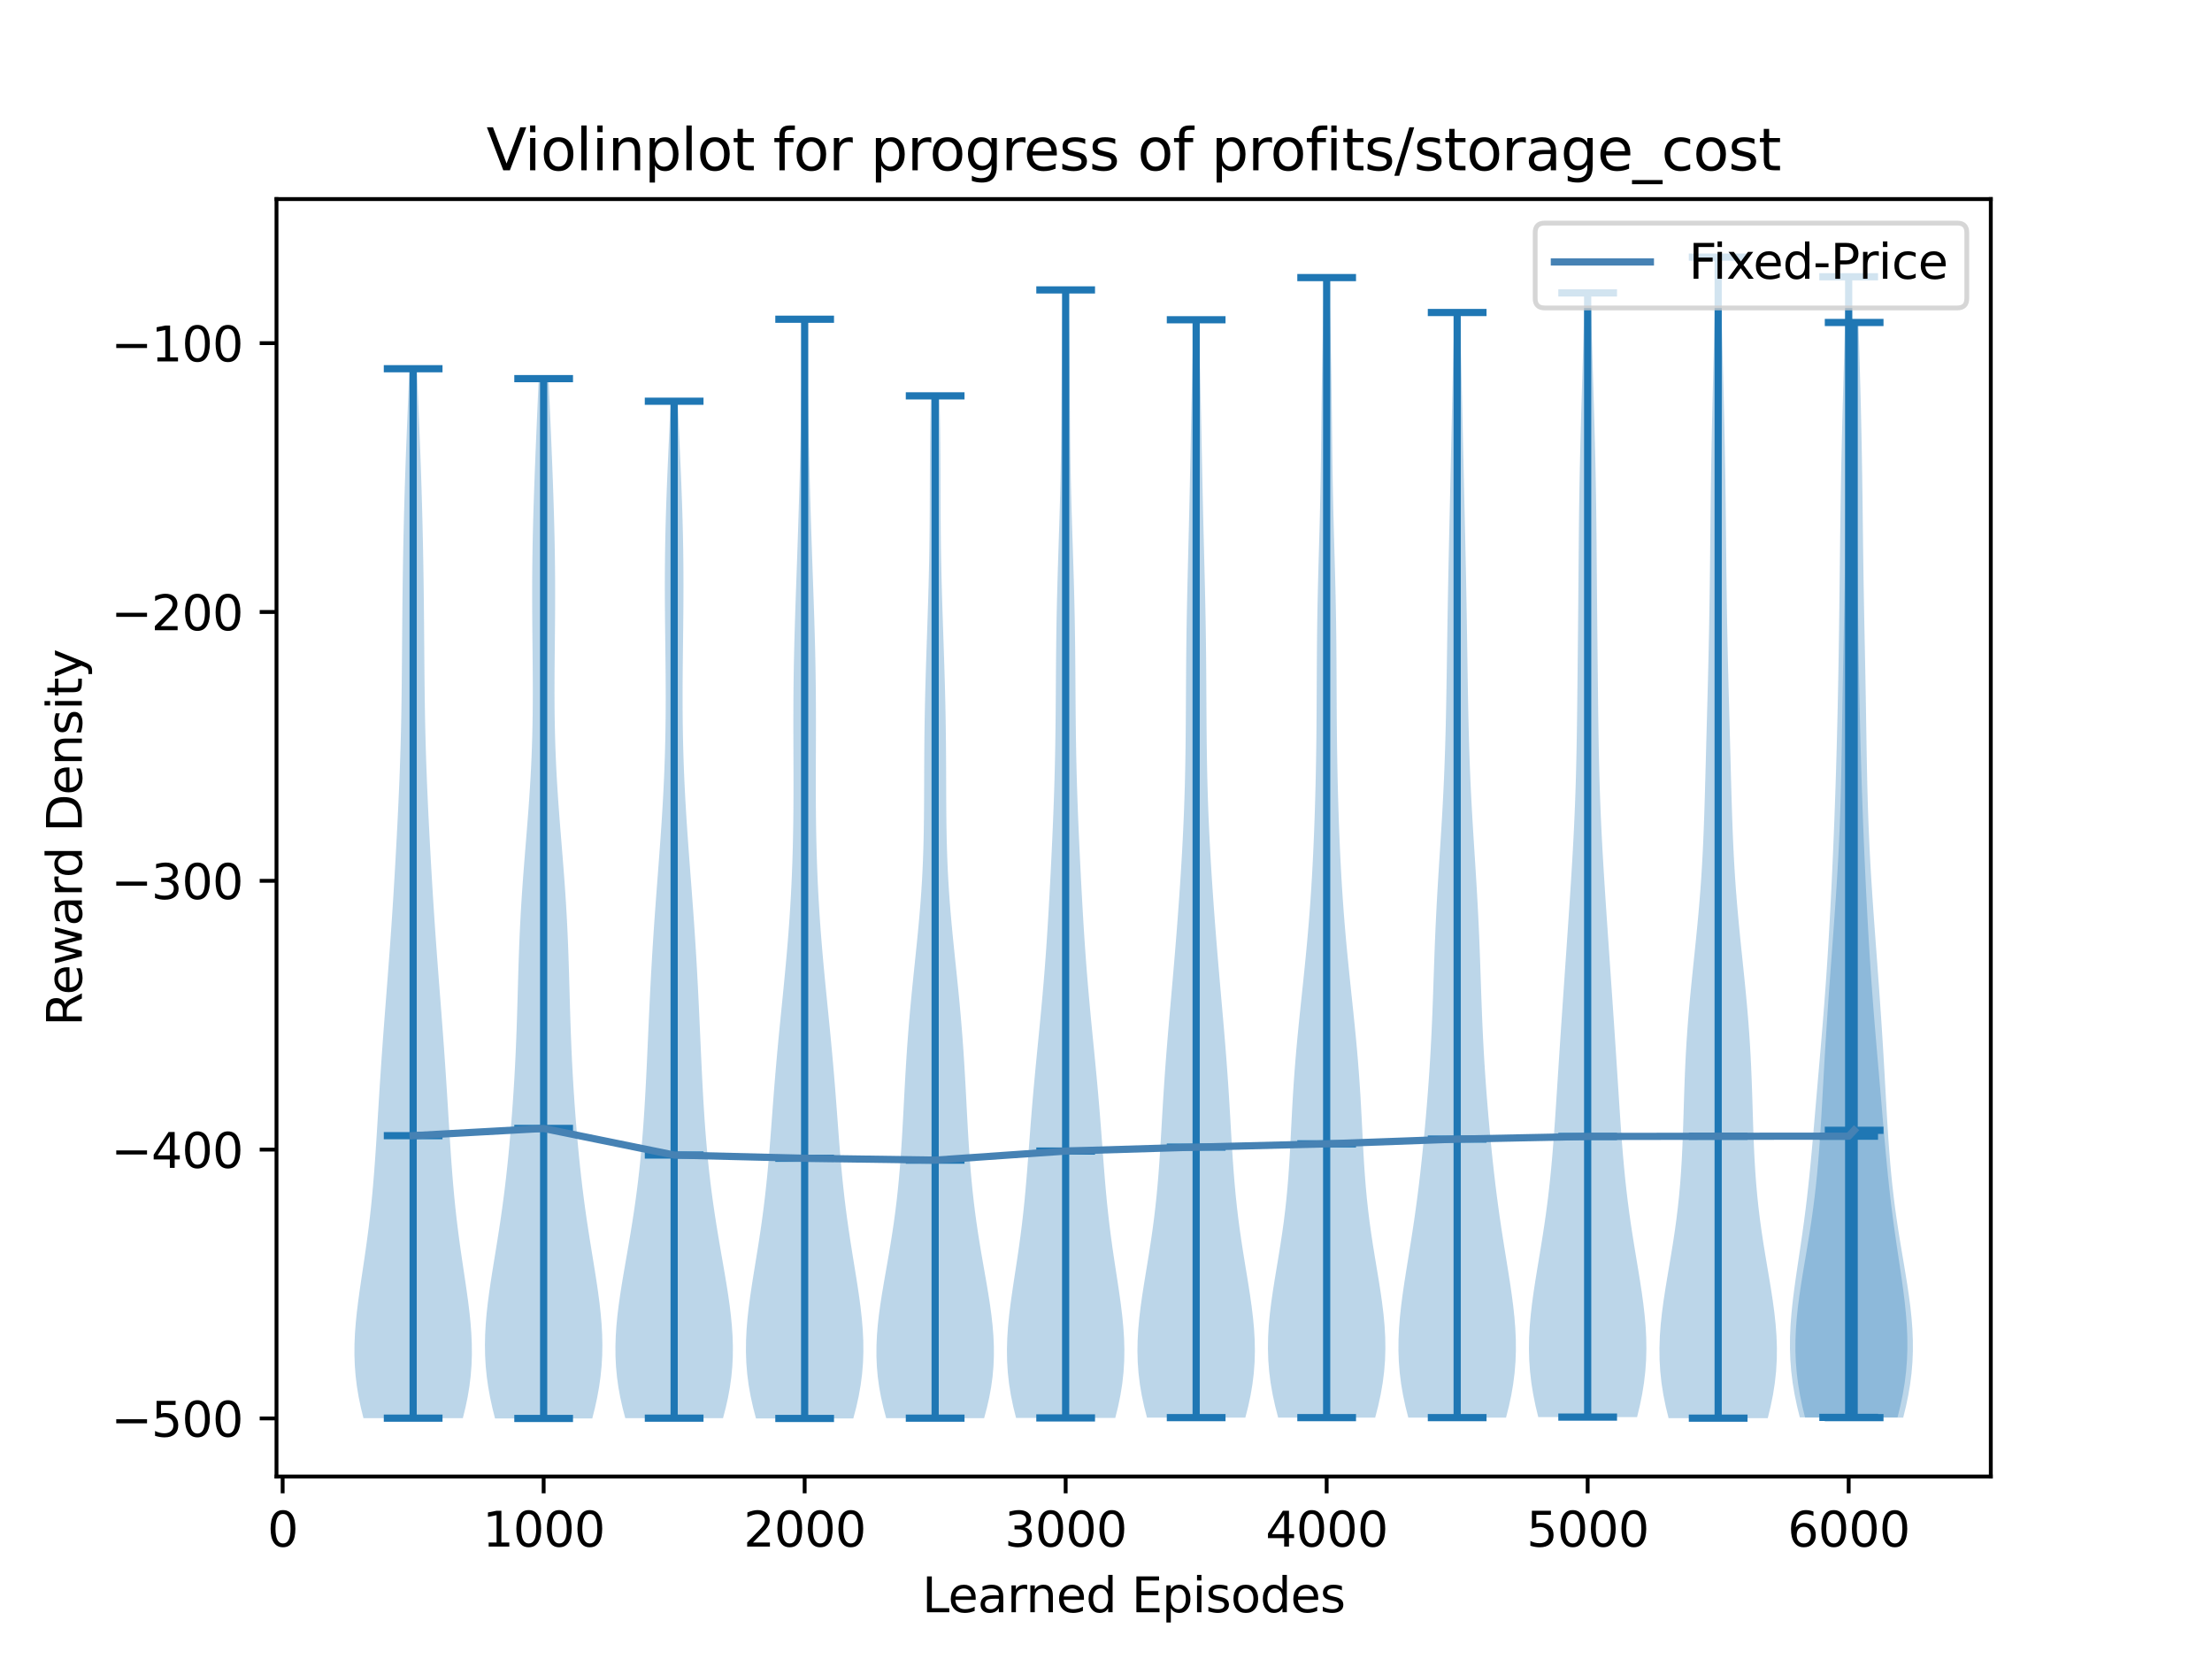 <?xml version="1.0" encoding="utf-8" standalone="no"?>
<!DOCTYPE svg PUBLIC "-//W3C//DTD SVG 1.1//EN"
  "http://www.w3.org/Graphics/SVG/1.1/DTD/svg11.dtd">
<svg xmlns:xlink="http://www.w3.org/1999/xlink" width="460.8pt" height="345.6pt" viewBox="0 0 460.8 345.6" xmlns="http://www.w3.org/2000/svg" version="1.1">
 <defs>
  <style type="text/css">*{stroke-linejoin: round; stroke-linecap: butt}</style>
 </defs>
 <g id="figure_1">
  <g id="patch_1">
   <path d="M 0 345.6 
L 460.8 345.6 
L 460.8 0 
L 0 0 
z
" style="fill: #ffffff"/>
  </g>
  <g id="axes_1">
   <g id="patch_2">
    <path d="M 57.6 307.584 
L 414.72 307.584 
L 414.72 41.472 
L 57.6 41.472 
z
" style="fill: #ffffff"/>
   </g>
   <g id="PolyCollection_1">
    <path d="M 96.418 295.432 
L 75.715 295.432 
L 75.171 293.224 
L 74.712 291.015 
L 74.346 288.807 
L 74.077 286.599 
L 73.907 284.39 
L 73.833 282.182 
L 73.848 279.974 
L 73.945 277.765 
L 74.113 275.557 
L 74.338 273.349 
L 74.609 271.14 
L 74.911 268.932 
L 75.234 266.724 
L 75.564 264.515 
L 75.893 262.307 
L 76.212 260.099 
L 76.516 257.891 
L 76.801 255.682 
L 77.064 253.474 
L 77.305 251.266 
L 77.524 249.057 
L 77.724 246.849 
L 77.905 244.641 
L 78.072 242.432 
L 78.227 240.224 
L 78.373 238.016 
L 78.513 235.807 
L 78.649 233.599 
L 78.785 231.391 
L 78.921 229.182 
L 79.06 226.974 
L 79.202 224.766 
L 79.348 222.557 
L 79.499 220.349 
L 79.655 218.141 
L 79.815 215.932 
L 79.979 213.724 
L 80.147 211.516 
L 80.316 209.307 
L 80.487 207.099 
L 80.657 204.891 
L 80.826 202.682 
L 80.993 200.474 
L 81.157 198.266 
L 81.317 196.057 
L 81.472 193.849 
L 81.622 191.641 
L 81.768 189.432 
L 81.909 187.224 
L 82.045 185.016 
L 82.177 182.808 
L 82.306 180.599 
L 82.43 178.391 
L 82.551 176.183 
L 82.668 173.974 
L 82.782 171.766 
L 82.891 169.558 
L 82.995 167.349 
L 83.094 165.141 
L 83.187 162.933 
L 83.272 160.724 
L 83.351 158.516 
L 83.421 156.308 
L 83.483 154.099 
L 83.537 151.891 
L 83.584 149.683 
L 83.622 147.474 
L 83.655 145.266 
L 83.682 143.058 
L 83.704 140.849 
L 83.724 138.641 
L 83.741 136.433 
L 83.758 134.224 
L 83.775 132.016 
L 83.794 129.808 
L 83.814 127.599 
L 83.837 125.391 
L 83.863 123.183 
L 83.893 120.974 
L 83.926 118.766 
L 83.963 116.558 
L 84.004 114.349 
L 84.049 112.141 
L 84.098 109.933 
L 84.151 107.725 
L 84.209 105.516 
L 84.272 103.308 
L 84.339 101.1 
L 84.411 98.891 
L 84.487 96.683 
L 84.567 94.475 
L 84.651 92.266 
L 84.738 90.058 
L 84.827 87.85 
L 84.918 85.641 
L 85.01 83.433 
L 85.101 81.225 
L 85.192 79.016 
L 85.28 76.808 
L 86.853 76.808 
L 86.853 76.808 
L 86.941 79.016 
L 87.031 81.225 
L 87.123 83.433 
L 87.215 85.641 
L 87.306 87.85 
L 87.395 90.058 
L 87.482 92.266 
L 87.566 94.475 
L 87.646 96.683 
L 87.722 98.891 
L 87.794 101.1 
L 87.861 103.308 
L 87.924 105.516 
L 87.982 107.725 
L 88.035 109.933 
L 88.084 112.141 
L 88.129 114.349 
L 88.17 116.558 
L 88.207 118.766 
L 88.24 120.974 
L 88.269 123.183 
L 88.296 125.391 
L 88.319 127.599 
L 88.339 129.808 
L 88.357 132.016 
L 88.375 134.224 
L 88.391 136.433 
L 88.409 138.641 
L 88.428 140.849 
L 88.451 143.058 
L 88.478 145.266 
L 88.51 147.474 
L 88.549 149.683 
L 88.595 151.891 
L 88.65 154.099 
L 88.712 156.308 
L 88.782 158.516 
L 88.86 160.724 
L 88.946 162.933 
L 89.039 165.141 
L 89.138 167.349 
L 89.242 169.558 
L 89.351 171.766 
L 89.465 173.974 
L 89.582 176.183 
L 89.703 178.391 
L 89.827 180.599 
L 89.955 182.808 
L 90.087 185.016 
L 90.224 187.224 
L 90.365 189.432 
L 90.51 191.641 
L 90.661 193.849 
L 90.816 196.057 
L 90.976 198.266 
L 91.14 200.474 
L 91.307 202.682 
L 91.476 204.891 
L 91.646 207.099 
L 91.817 209.307 
L 91.986 211.516 
L 92.153 213.724 
L 92.317 215.932 
L 92.478 218.141 
L 92.633 220.349 
L 92.784 222.557 
L 92.931 224.766 
L 93.073 226.974 
L 93.212 229.182 
L 93.348 231.391 
L 93.483 233.599 
L 93.62 235.807 
L 93.76 238.016 
L 93.906 240.224 
L 94.061 242.432 
L 94.228 244.641 
L 94.409 246.849 
L 94.608 249.057 
L 94.828 251.266 
L 95.069 253.474 
L 95.332 255.682 
L 95.616 257.891 
L 95.921 260.099 
L 96.24 262.307 
L 96.569 264.515 
L 96.899 266.724 
L 97.221 268.932 
L 97.524 271.14 
L 97.795 273.349 
L 98.02 275.557 
L 98.188 277.765 
L 98.284 279.974 
L 98.3 282.182 
L 98.226 284.39 
L 98.055 286.599 
L 97.787 288.807 
L 97.421 291.015 
L 96.962 293.224 
L 96.418 295.432 
z
" clip-path="url(#p6765969770)" style="fill: #1f77b4; fill-opacity: 0.3"/>
   </g>
   <g id="PolyCollection_2">
    <path d="M 123.381 295.488 
L 103.123 295.488 
L 102.573 293.3 
L 102.096 291.112 
L 101.702 288.924 
L 101.395 286.736 
L 101.18 284.548 
L 101.055 282.36 
L 101.019 280.172 
L 101.065 277.984 
L 101.187 275.796 
L 101.374 273.608 
L 101.617 271.42 
L 101.904 269.232 
L 102.223 267.045 
L 102.565 264.857 
L 102.918 262.669 
L 103.275 260.481 
L 103.627 258.293 
L 103.97 256.105 
L 104.299 253.917 
L 104.611 251.729 
L 104.905 249.541 
L 105.18 247.353 
L 105.437 245.165 
L 105.676 242.977 
L 105.9 240.789 
L 106.108 238.601 
L 106.303 236.413 
L 106.486 234.225 
L 106.656 232.037 
L 106.815 229.849 
L 106.963 227.661 
L 107.1 225.473 
L 107.225 223.285 
L 107.338 221.097 
L 107.441 218.909 
L 107.533 216.721 
L 107.615 214.533 
L 107.689 212.346 
L 107.757 210.158 
L 107.82 207.97 
L 107.881 205.782 
L 107.943 203.594 
L 108.008 201.406 
L 108.079 199.218 
L 108.159 197.03 
L 108.249 194.842 
L 108.351 192.654 
L 108.466 190.466 
L 108.595 188.278 
L 108.736 186.09 
L 108.888 183.902 
L 109.051 181.714 
L 109.221 179.526 
L 109.396 177.338 
L 109.573 175.15 
L 109.749 172.962 
L 109.922 170.774 
L 110.087 168.586 
L 110.243 166.398 
L 110.387 164.21 
L 110.517 162.022 
L 110.632 159.835 
L 110.731 157.647 
L 110.813 155.459 
L 110.879 153.271 
L 110.928 151.083 
L 110.962 148.895 
L 110.982 146.707 
L 110.99 144.519 
L 110.988 142.331 
L 110.977 140.143 
L 110.961 137.955 
L 110.941 135.767 
L 110.919 133.579 
L 110.898 131.391 
L 110.88 129.203 
L 110.867 127.015 
L 110.86 124.827 
L 110.86 122.639 
L 110.868 120.451 
L 110.886 118.263 
L 110.912 116.075 
L 110.947 113.887 
L 110.991 111.699 
L 111.043 109.511 
L 111.102 107.323 
L 111.168 105.136 
L 111.239 102.948 
L 111.316 100.76 
L 111.397 98.572 
L 111.481 96.384 
L 111.569 94.196 
L 111.659 92.008 
L 111.751 89.82 
L 111.844 87.632 
L 111.939 85.444 
L 112.034 83.256 
L 112.129 81.068 
L 112.223 78.88 
L 114.282 78.88 
L 114.282 78.88 
L 114.376 81.068 
L 114.471 83.256 
L 114.566 85.444 
L 114.661 87.632 
L 114.754 89.82 
L 114.846 92.008 
L 114.936 94.196 
L 115.024 96.384 
L 115.108 98.572 
L 115.189 100.76 
L 115.265 102.948 
L 115.337 105.136 
L 115.403 107.323 
L 115.462 109.511 
L 115.514 111.699 
L 115.557 113.887 
L 115.593 116.075 
L 115.619 118.263 
L 115.636 120.451 
L 115.645 122.639 
L 115.645 124.827 
L 115.638 127.015 
L 115.625 129.203 
L 115.607 131.391 
L 115.586 133.579 
L 115.564 135.767 
L 115.544 137.955 
L 115.527 140.143 
L 115.517 142.331 
L 115.514 144.519 
L 115.522 146.707 
L 115.543 148.895 
L 115.577 151.083 
L 115.626 153.271 
L 115.691 155.459 
L 115.774 157.647 
L 115.872 159.835 
L 115.987 162.022 
L 116.118 164.21 
L 116.262 166.398 
L 116.418 168.586 
L 116.583 170.774 
L 116.756 172.962 
L 116.932 175.15 
L 117.109 177.338 
L 117.284 179.526 
L 117.454 181.714 
L 117.617 183.902 
L 117.769 186.09 
L 117.91 188.278 
L 118.038 190.466 
L 118.153 192.654 
L 118.256 194.842 
L 118.346 197.03 
L 118.426 199.218 
L 118.497 201.406 
L 118.562 203.594 
L 118.624 205.782 
L 118.685 207.97 
L 118.748 210.158 
L 118.815 212.346 
L 118.889 214.533 
L 118.972 216.721 
L 119.064 218.909 
L 119.166 221.097 
L 119.28 223.285 
L 119.405 225.473 
L 119.542 227.661 
L 119.689 229.849 
L 119.849 232.037 
L 120.019 234.225 
L 120.201 236.413 
L 120.396 238.601 
L 120.605 240.789 
L 120.828 242.977 
L 121.068 245.165 
L 121.324 247.353 
L 121.6 249.541 
L 121.893 251.729 
L 122.205 253.917 
L 122.534 256.105 
L 122.877 258.293 
L 123.23 260.481 
L 123.587 262.669 
L 123.94 264.857 
L 124.282 267.045 
L 124.601 269.232 
L 124.888 271.42 
L 125.13 273.608 
L 125.318 275.796 
L 125.44 277.984 
L 125.486 280.172 
L 125.45 282.36 
L 125.325 284.548 
L 125.109 286.736 
L 124.803 288.924 
L 124.408 291.112 
L 123.932 293.3 
L 123.381 295.488 
z
" clip-path="url(#p6765969770)" style="fill: #1f77b4; fill-opacity: 0.3"/>
   </g>
   <g id="PolyCollection_3">
    <path d="M 150.616 295.432 
L 130.26 295.432 
L 129.7 293.292 
L 129.219 291.152 
L 128.827 289.012 
L 128.53 286.872 
L 128.328 284.733 
L 128.221 282.593 
L 128.205 280.453 
L 128.272 278.313 
L 128.414 276.173 
L 128.621 274.033 
L 128.882 271.893 
L 129.186 269.753 
L 129.521 267.614 
L 129.878 265.474 
L 130.246 263.334 
L 130.618 261.194 
L 130.988 259.054 
L 131.348 256.914 
L 131.695 254.774 
L 132.025 252.634 
L 132.336 250.495 
L 132.627 248.355 
L 132.896 246.215 
L 133.144 244.075 
L 133.371 241.935 
L 133.577 239.795 
L 133.765 237.655 
L 133.935 235.515 
L 134.09 233.376 
L 134.231 231.236 
L 134.36 229.096 
L 134.479 226.956 
L 134.591 224.816 
L 134.696 222.676 
L 134.796 220.536 
L 134.894 218.396 
L 134.99 216.256 
L 135.086 214.117 
L 135.183 211.977 
L 135.283 209.837 
L 135.386 207.697 
L 135.493 205.557 
L 135.605 203.417 
L 135.724 201.277 
L 135.848 199.137 
L 135.979 196.998 
L 136.117 194.858 
L 136.261 192.718 
L 136.411 190.578 
L 136.566 188.438 
L 136.724 186.298 
L 136.886 184.158 
L 137.048 182.018 
L 137.21 179.879 
L 137.369 177.739 
L 137.525 175.599 
L 137.676 173.459 
L 137.82 171.319 
L 137.955 169.179 
L 138.081 167.039 
L 138.196 164.899 
L 138.299 162.76 
L 138.391 160.62 
L 138.469 158.48 
L 138.535 156.34 
L 138.588 154.2 
L 138.628 152.06 
L 138.656 149.92 
L 138.673 147.78 
L 138.679 145.64 
L 138.676 143.501 
L 138.665 141.361 
L 138.648 139.221 
L 138.626 137.081 
L 138.602 134.941 
L 138.576 132.801 
L 138.552 130.661 
L 138.53 128.521 
L 138.513 126.382 
L 138.501 124.242 
L 138.497 122.102 
L 138.501 119.962 
L 138.514 117.822 
L 138.536 115.682 
L 138.568 113.542 
L 138.61 111.402 
L 138.661 109.263 
L 138.722 107.123 
L 138.791 104.983 
L 138.867 102.843 
L 138.95 100.703 
L 139.038 98.563 
L 139.13 96.423 
L 139.224 94.283 
L 139.32 92.144 
L 139.416 90.004 
L 139.51 87.864 
L 139.602 85.724 
L 139.691 83.584 
L 141.185 83.584 
L 141.185 83.584 
L 141.274 85.724 
L 141.366 87.864 
L 141.461 90.004 
L 141.557 92.144 
L 141.652 94.283 
L 141.747 96.423 
L 141.839 98.563 
L 141.927 100.703 
L 142.01 102.843 
L 142.086 104.983 
L 142.155 107.123 
L 142.215 109.263 
L 142.267 111.402 
L 142.309 113.542 
L 142.341 115.682 
L 142.363 117.822 
L 142.376 119.962 
L 142.38 122.102 
L 142.375 124.242 
L 142.364 126.382 
L 142.346 128.521 
L 142.325 130.661 
L 142.3 132.801 
L 142.275 134.941 
L 142.25 137.081 
L 142.229 139.221 
L 142.211 141.361 
L 142.201 143.501 
L 142.197 145.64 
L 142.204 147.78 
L 142.22 149.92 
L 142.248 152.06 
L 142.288 154.2 
L 142.341 156.34 
L 142.407 158.48 
L 142.486 160.62 
L 142.577 162.76 
L 142.681 164.899 
L 142.796 167.039 
L 142.922 169.179 
L 143.057 171.319 
L 143.201 173.459 
L 143.351 175.599 
L 143.507 177.739 
L 143.667 179.879 
L 143.829 182.018 
L 143.991 184.158 
L 144.152 186.298 
L 144.311 188.438 
L 144.466 190.578 
L 144.616 192.718 
L 144.76 194.858 
L 144.897 196.998 
L 145.028 199.137 
L 145.153 201.277 
L 145.271 203.417 
L 145.384 205.557 
L 145.491 207.697 
L 145.594 209.837 
L 145.693 211.977 
L 145.791 214.117 
L 145.887 216.256 
L 145.983 218.396 
L 146.081 220.536 
L 146.181 222.676 
L 146.286 224.816 
L 146.397 226.956 
L 146.516 229.096 
L 146.646 231.236 
L 146.786 233.376 
L 146.941 235.515 
L 147.112 237.655 
L 147.299 239.795 
L 147.506 241.935 
L 147.733 244.075 
L 147.98 246.215 
L 148.25 248.355 
L 148.54 250.495 
L 148.852 252.634 
L 149.182 254.774 
L 149.529 256.914 
L 149.889 259.054 
L 150.258 261.194 
L 150.631 263.334 
L 150.999 265.474 
L 151.356 267.614 
L 151.691 269.753 
L 151.994 271.893 
L 152.255 274.033 
L 152.462 276.173 
L 152.605 278.313 
L 152.672 280.453 
L 152.656 282.593 
L 152.549 284.733 
L 152.347 286.872 
L 152.049 289.012 
L 151.657 291.152 
L 151.177 293.292 
L 150.616 295.432 
z
" clip-path="url(#p6765969770)" style="fill: #1f77b4; fill-opacity: 0.3"/>
   </g>
   <g id="PolyCollection_4">
    <path d="M 177.762 295.488 
L 157.486 295.488 
L 156.881 293.175 
L 156.368 290.862 
L 155.959 288.549 
L 155.659 286.236 
L 155.471 283.923 
L 155.391 281.61 
L 155.412 279.297 
L 155.524 276.984 
L 155.716 274.671 
L 155.973 272.358 
L 156.28 270.045 
L 156.624 267.732 
L 156.989 265.419 
L 157.365 263.106 
L 157.739 260.793 
L 158.105 258.48 
L 158.453 256.168 
L 158.781 253.855 
L 159.085 251.542 
L 159.364 249.229 
L 159.619 246.916 
L 159.852 244.603 
L 160.065 242.29 
L 160.261 239.977 
L 160.446 237.664 
L 160.622 235.351 
L 160.795 233.038 
L 160.968 230.725 
L 161.143 228.412 
L 161.325 226.099 
L 161.515 223.786 
L 161.713 221.473 
L 161.921 219.16 
L 162.137 216.847 
L 162.36 214.534 
L 162.588 212.221 
L 162.819 209.908 
L 163.051 207.595 
L 163.279 205.282 
L 163.502 202.969 
L 163.718 200.656 
L 163.923 198.343 
L 164.116 196.03 
L 164.296 193.717 
L 164.461 191.404 
L 164.611 189.091 
L 164.745 186.778 
L 164.863 184.465 
L 164.966 182.152 
L 165.054 179.84 
L 165.126 177.527 
L 165.185 175.214 
L 165.23 172.901 
L 165.263 170.588 
L 165.285 168.275 
L 165.297 165.962 
L 165.301 163.649 
L 165.299 161.336 
L 165.292 159.023 
L 165.285 156.71 
L 165.277 154.397 
L 165.272 152.084 
L 165.271 149.771 
L 165.277 147.458 
L 165.29 145.145 
L 165.311 142.832 
L 165.341 140.519 
L 165.38 138.206 
L 165.429 135.893 
L 165.485 133.58 
L 165.549 131.267 
L 165.619 128.954 
L 165.694 126.641 
L 165.772 124.328 
L 165.853 122.015 
L 165.936 119.702 
L 166.018 117.389 
L 166.099 115.076 
L 166.178 112.763 
L 166.255 110.45 
L 166.328 108.137 
L 166.399 105.824 
L 166.465 103.512 
L 166.529 101.199 
L 166.589 98.886 
L 166.646 96.573 
L 166.7 94.26 
L 166.751 91.947 
L 166.801 89.634 
L 166.849 87.321 
L 166.896 85.008 
L 166.942 82.695 
L 166.988 80.382 
L 167.033 78.069 
L 167.077 75.756 
L 167.122 73.443 
L 167.165 71.13 
L 167.208 68.817 
L 167.249 66.504 
L 167.999 66.504 
L 167.999 66.504 
L 168.041 68.817 
L 168.083 71.13 
L 168.127 73.443 
L 168.171 75.756 
L 168.216 78.069 
L 168.261 80.382 
L 168.306 82.695 
L 168.352 85.008 
L 168.399 87.321 
L 168.447 89.634 
L 168.497 91.947 
L 168.549 94.26 
L 168.603 96.573 
L 168.66 98.886 
L 168.72 101.199 
L 168.783 103.512 
L 168.85 105.824 
L 168.92 108.137 
L 168.994 110.45 
L 169.071 112.763 
L 169.15 115.076 
L 169.231 117.389 
L 169.313 119.702 
L 169.395 122.015 
L 169.476 124.328 
L 169.555 126.641 
L 169.63 128.954 
L 169.7 131.267 
L 169.764 133.58 
L 169.82 135.893 
L 169.868 138.206 
L 169.907 140.519 
L 169.938 142.832 
L 169.959 145.145 
L 169.972 147.458 
L 169.977 149.771 
L 169.977 152.084 
L 169.971 154.397 
L 169.964 156.71 
L 169.956 159.023 
L 169.95 161.336 
L 169.948 163.649 
L 169.952 165.962 
L 169.964 168.275 
L 169.986 170.588 
L 170.018 172.901 
L 170.063 175.214 
L 170.122 177.527 
L 170.195 179.84 
L 170.282 182.152 
L 170.385 184.465 
L 170.504 186.778 
L 170.638 189.091 
L 170.788 191.404 
L 170.953 193.717 
L 171.133 196.03 
L 171.326 198.343 
L 171.531 200.656 
L 171.746 202.969 
L 171.969 205.282 
L 172.198 207.595 
L 172.429 209.908 
L 172.66 212.221 
L 172.889 214.534 
L 173.112 216.847 
L 173.328 219.16 
L 173.535 221.473 
L 173.734 223.786 
L 173.923 226.099 
L 174.105 228.412 
L 174.281 230.725 
L 174.453 233.038 
L 174.626 235.351 
L 174.802 237.664 
L 174.987 239.977 
L 175.184 242.29 
L 175.396 244.603 
L 175.629 246.916 
L 175.884 249.229 
L 176.163 251.542 
L 176.467 253.855 
L 176.795 256.168 
L 177.144 258.48 
L 177.509 260.793 
L 177.884 263.106 
L 178.259 265.419 
L 178.625 267.732 
L 178.968 270.045 
L 179.276 272.358 
L 179.532 274.671 
L 179.724 276.984 
L 179.837 279.297 
L 179.858 281.61 
L 179.778 283.923 
L 179.589 286.236 
L 179.289 288.549 
L 178.88 290.862 
L 178.368 293.175 
L 177.762 295.488 
z
" clip-path="url(#p6765969770)" style="fill: #1f77b4; fill-opacity: 0.3"/>
   </g>
   <g id="PolyCollection_5">
    <path d="M 205.012 295.432 
L 184.609 295.432 
L 184.035 293.281 
L 183.546 291.13 
L 183.151 288.978 
L 182.857 286.827 
L 182.666 284.676 
L 182.577 282.525 
L 182.583 280.374 
L 182.679 278.222 
L 182.853 276.071 
L 183.094 273.92 
L 183.387 271.769 
L 183.72 269.618 
L 184.08 267.467 
L 184.454 265.315 
L 184.832 263.164 
L 185.204 261.013 
L 185.563 258.862 
L 185.902 256.711 
L 186.218 254.559 
L 186.509 252.408 
L 186.774 250.257 
L 187.012 248.106 
L 187.225 245.955 
L 187.416 243.803 
L 187.585 241.652 
L 187.737 239.501 
L 187.875 237.35 
L 188.001 235.199 
L 188.119 233.047 
L 188.233 230.896 
L 188.346 228.745 
L 188.46 226.594 
L 188.578 224.443 
L 188.704 222.291 
L 188.839 220.14 
L 188.984 217.989 
L 189.141 215.838 
L 189.311 213.687 
L 189.493 211.536 
L 189.688 209.384 
L 189.892 207.233 
L 190.106 205.082 
L 190.326 202.931 
L 190.55 200.78 
L 190.773 198.628 
L 190.993 196.477 
L 191.206 194.326 
L 191.408 192.175 
L 191.597 190.024 
L 191.77 187.872 
L 191.924 185.721 
L 192.059 183.57 
L 192.173 181.419 
L 192.267 179.268 
L 192.342 177.116 
L 192.4 174.965 
L 192.442 172.814 
L 192.472 170.663 
L 192.491 168.512 
L 192.504 166.36 
L 192.512 164.209 
L 192.519 162.058 
L 192.527 159.907 
L 192.538 157.756 
L 192.553 155.605 
L 192.574 153.453 
L 192.602 151.302 
L 192.637 149.151 
L 192.679 147 
L 192.728 144.849 
L 192.784 142.697 
L 192.845 140.546 
L 192.91 138.395 
L 192.98 136.244 
L 193.052 134.093 
L 193.125 131.941 
L 193.198 129.79 
L 193.269 127.639 
L 193.337 125.488 
L 193.401 123.337 
L 193.459 121.185 
L 193.511 119.034 
L 193.556 116.883 
L 193.594 114.732 
L 193.624 112.581 
L 193.648 110.429 
L 193.665 108.278 
L 193.678 106.127 
L 193.687 103.976 
L 193.694 101.825 
L 193.701 99.674 
L 193.71 97.522 
L 193.722 95.371 
L 193.738 93.22 
L 193.761 91.069 
L 193.79 88.918 
L 193.827 86.766 
L 193.871 84.615 
L 193.921 82.464 
L 195.7 82.464 
L 195.7 82.464 
L 195.75 84.615 
L 195.793 86.766 
L 195.83 88.918 
L 195.859 91.069 
L 195.882 93.22 
L 195.899 95.371 
L 195.911 97.522 
L 195.92 99.674 
L 195.927 101.825 
L 195.934 103.976 
L 195.943 106.127 
L 195.955 108.278 
L 195.973 110.429 
L 195.996 112.581 
L 196.026 114.732 
L 196.064 116.883 
L 196.109 119.034 
L 196.161 121.185 
L 196.219 123.337 
L 196.283 125.488 
L 196.351 127.639 
L 196.422 129.79 
L 196.495 131.941 
L 196.568 134.093 
L 196.64 136.244 
L 196.71 138.395 
L 196.776 140.546 
L 196.837 142.697 
L 196.892 144.849 
L 196.941 147 
L 196.983 149.151 
L 197.018 151.302 
L 197.046 153.453 
L 197.067 155.605 
L 197.083 157.756 
L 197.093 159.907 
L 197.101 162.058 
L 197.108 164.209 
L 197.116 166.36 
L 197.129 168.512 
L 197.149 170.663 
L 197.178 172.814 
L 197.22 174.965 
L 197.278 177.116 
L 197.353 179.268 
L 197.447 181.419 
L 197.562 183.57 
L 197.696 185.721 
L 197.85 187.872 
L 198.023 190.024 
L 198.212 192.175 
L 198.414 194.326 
L 198.627 196.477 
L 198.847 198.628 
L 199.071 200.78 
L 199.294 202.931 
L 199.514 205.082 
L 199.728 207.233 
L 199.933 209.384 
L 200.127 211.536 
L 200.309 213.687 
L 200.479 215.838 
L 200.637 217.989 
L 200.782 220.14 
L 200.916 222.291 
L 201.042 224.443 
L 201.161 226.594 
L 201.275 228.745 
L 201.387 230.896 
L 201.501 233.047 
L 201.619 235.199 
L 201.746 237.35 
L 201.883 239.501 
L 202.035 241.652 
L 202.205 243.803 
L 202.395 245.955 
L 202.608 248.106 
L 202.847 250.257 
L 203.111 252.408 
L 203.402 254.559 
L 203.718 256.711 
L 204.058 258.862 
L 204.416 261.013 
L 204.788 263.164 
L 205.166 265.315 
L 205.54 267.467 
L 205.9 269.618 
L 206.233 271.769 
L 206.527 273.92 
L 206.767 276.071 
L 206.941 278.222 
L 207.037 280.374 
L 207.044 282.525 
L 206.954 284.676 
L 206.763 286.827 
L 206.469 288.978 
L 206.074 291.13 
L 205.585 293.281 
L 205.012 295.432 
z
" clip-path="url(#p6765969770)" style="fill: #1f77b4; fill-opacity: 0.3"/>
   </g>
   <g id="PolyCollection_6">
    <path d="M 232.332 295.376 
L 211.66 295.376 
L 211.071 293.003 
L 210.583 290.629 
L 210.205 288.256 
L 209.943 285.882 
L 209.797 283.509 
L 209.762 281.135 
L 209.83 278.762 
L 209.988 276.388 
L 210.22 274.015 
L 210.51 271.641 
L 210.841 269.268 
L 211.195 266.894 
L 211.559 264.521 
L 211.919 262.147 
L 212.266 259.774 
L 212.591 257.4 
L 212.891 255.027 
L 213.164 252.653 
L 213.411 250.28 
L 213.634 247.906 
L 213.838 245.533 
L 214.027 243.159 
L 214.208 240.786 
L 214.385 238.412 
L 214.562 236.039 
L 214.745 233.665 
L 214.935 231.292 
L 215.135 228.918 
L 215.344 226.545 
L 215.562 224.171 
L 215.788 221.798 
L 216.019 219.424 
L 216.252 217.051 
L 216.485 214.677 
L 216.715 212.304 
L 216.939 209.93 
L 217.154 207.557 
L 217.36 205.183 
L 217.555 202.81 
L 217.739 200.436 
L 217.912 198.063 
L 218.074 195.689 
L 218.226 193.316 
L 218.371 190.942 
L 218.508 188.569 
L 218.639 186.195 
L 218.765 183.822 
L 218.887 181.448 
L 219.004 179.075 
L 219.117 176.701 
L 219.226 174.328 
L 219.329 171.954 
L 219.426 169.581 
L 219.516 167.207 
L 219.597 164.834 
L 219.669 162.46 
L 219.732 160.087 
L 219.786 157.713 
L 219.83 155.34 
L 219.865 152.966 
L 219.893 150.593 
L 219.916 148.219 
L 219.934 145.846 
L 219.95 143.472 
L 219.965 141.099 
L 219.982 138.725 
L 220.003 136.352 
L 220.029 133.978 
L 220.061 131.605 
L 220.1 129.231 
L 220.148 126.858 
L 220.202 124.484 
L 220.264 122.111 
L 220.332 119.737 
L 220.405 117.364 
L 220.481 114.99 
L 220.558 112.617 
L 220.634 110.243 
L 220.708 107.87 
L 220.778 105.496 
L 220.842 103.123 
L 220.899 100.749 
L 220.949 98.376 
L 220.991 96.002 
L 221.027 93.629 
L 221.056 91.255 
L 221.081 88.882 
L 221.101 86.508 
L 221.12 84.135 
L 221.137 81.761 
L 221.156 79.388 
L 221.177 77.014 
L 221.202 74.641 
L 221.23 72.267 
L 221.263 69.894 
L 221.301 67.52 
L 221.343 65.147 
L 221.388 62.773 
L 221.437 60.4 
L 222.556 60.4 
L 222.556 60.4 
L 222.604 62.773 
L 222.65 65.147 
L 222.691 67.52 
L 222.729 69.894 
L 222.762 72.267 
L 222.791 74.641 
L 222.815 77.014 
L 222.836 79.388 
L 222.855 81.761 
L 222.873 84.135 
L 222.891 86.508 
L 222.912 88.882 
L 222.936 91.255 
L 222.965 93.629 
L 223.001 96.002 
L 223.043 98.376 
L 223.093 100.749 
L 223.151 103.123 
L 223.214 105.496 
L 223.284 107.87 
L 223.358 110.243 
L 223.434 112.617 
L 223.512 114.99 
L 223.587 117.364 
L 223.66 119.737 
L 223.728 122.111 
L 223.79 124.484 
L 223.845 126.858 
L 223.892 129.231 
L 223.931 131.605 
L 223.963 133.978 
L 223.989 136.352 
L 224.01 138.725 
L 224.027 141.099 
L 224.043 143.472 
L 224.058 145.846 
L 224.077 148.219 
L 224.099 150.593 
L 224.127 152.966 
L 224.163 155.34 
L 224.207 157.713 
L 224.26 160.087 
L 224.323 162.46 
L 224.395 164.834 
L 224.477 167.207 
L 224.566 169.581 
L 224.663 171.954 
L 224.766 174.328 
L 224.875 176.701 
L 224.988 179.075 
L 225.106 181.448 
L 225.227 183.822 
L 225.353 186.195 
L 225.485 188.569 
L 225.622 190.942 
L 225.766 193.316 
L 225.918 195.689 
L 226.081 198.063 
L 226.253 200.436 
L 226.437 202.81 
L 226.632 205.183 
L 226.838 207.557 
L 227.054 209.93 
L 227.277 212.304 
L 227.507 214.677 
L 227.74 217.051 
L 227.974 219.424 
L 228.205 221.798 
L 228.43 224.171 
L 228.649 226.545 
L 228.858 228.918 
L 229.057 231.292 
L 229.247 233.665 
L 229.43 236.039 
L 229.608 238.412 
L 229.784 240.786 
L 229.965 243.159 
L 230.154 245.533 
L 230.358 247.906 
L 230.581 250.28 
L 230.828 252.653 
L 231.101 255.027 
L 231.401 257.4 
L 231.726 259.774 
L 232.073 262.147 
L 232.433 264.521 
L 232.797 266.894 
L 233.152 269.268 
L 233.482 271.641 
L 233.772 274.015 
L 234.004 276.388 
L 234.162 278.762 
L 234.23 281.135 
L 234.195 283.509 
L 234.049 285.882 
L 233.787 288.256 
L 233.41 290.629 
L 232.921 293.003 
L 232.332 295.376 
z
" clip-path="url(#p6765969770)" style="fill: #1f77b4; fill-opacity: 0.3"/>
   </g>
   <g id="PolyCollection_7">
    <path d="M 259.425 295.32 
L 238.939 295.32 
L 238.349 293.01 
L 237.853 290.7 
L 237.46 288.39 
L 237.179 286.079 
L 237.009 283.769 
L 236.948 281.459 
L 236.99 279.149 
L 237.125 276.839 
L 237.338 274.529 
L 237.615 272.219 
L 237.94 269.908 
L 238.298 267.598 
L 238.674 265.288 
L 239.054 262.978 
L 239.426 260.668 
L 239.781 258.358 
L 240.113 256.048 
L 240.417 253.737 
L 240.691 251.427 
L 240.935 249.117 
L 241.15 246.807 
L 241.341 244.497 
L 241.51 242.187 
L 241.663 239.877 
L 241.805 237.566 
L 241.941 235.256 
L 242.074 232.946 
L 242.21 230.636 
L 242.351 228.326 
L 242.501 226.016 
L 242.659 223.706 
L 242.827 221.395 
L 243.005 219.085 
L 243.191 216.775 
L 243.384 214.465 
L 243.582 212.155 
L 243.784 209.845 
L 243.987 207.535 
L 244.189 205.224 
L 244.389 202.914 
L 244.586 200.604 
L 244.779 198.294 
L 244.967 195.984 
L 245.15 193.674 
L 245.326 191.364 
L 245.497 189.053 
L 245.661 186.743 
L 245.818 184.433 
L 245.968 182.123 
L 246.11 179.813 
L 246.243 177.503 
L 246.367 175.193 
L 246.48 172.883 
L 246.582 170.572 
L 246.673 168.262 
L 246.752 165.952 
L 246.82 163.642 
L 246.876 161.332 
L 246.922 159.022 
L 246.959 156.712 
L 246.987 154.401 
L 247.009 152.091 
L 247.026 149.781 
L 247.04 147.471 
L 247.052 145.161 
L 247.065 142.851 
L 247.08 140.541 
L 247.098 138.23 
L 247.12 135.92 
L 247.147 133.61 
L 247.179 131.3 
L 247.217 128.99 
L 247.261 126.68 
L 247.309 124.37 
L 247.361 122.059 
L 247.416 119.749 
L 247.474 117.439 
L 247.532 115.129 
L 247.59 112.819 
L 247.648 110.509 
L 247.704 108.199 
L 247.758 105.888 
L 247.809 103.578 
L 247.859 101.268 
L 247.907 98.958 
L 247.954 96.648 
L 248.001 94.338 
L 248.047 92.028 
L 248.093 89.717 
L 248.141 87.407 
L 248.19 85.097 
L 248.241 82.787 
L 248.293 80.477 
L 248.347 78.167 
L 248.403 75.857 
L 248.459 73.546 
L 248.515 71.236 
L 248.572 68.926 
L 248.628 66.616 
L 249.736 66.616 
L 249.736 66.616 
L 249.792 68.926 
L 249.849 71.236 
L 249.905 73.546 
L 249.962 75.857 
L 250.017 78.167 
L 250.071 80.477 
L 250.123 82.787 
L 250.174 85.097 
L 250.223 87.407 
L 250.271 89.717 
L 250.317 92.028 
L 250.364 94.338 
L 250.41 96.648 
L 250.457 98.958 
L 250.505 101.268 
L 250.555 103.578 
L 250.607 105.888 
L 250.661 108.199 
L 250.716 110.509 
L 250.774 112.819 
L 250.832 115.129 
L 250.89 117.439 
L 250.948 119.749 
L 251.003 122.059 
L 251.055 124.37 
L 251.103 126.68 
L 251.147 128.99 
L 251.185 131.3 
L 251.217 133.61 
L 251.244 135.92 
L 251.266 138.23 
L 251.284 140.541 
L 251.299 142.851 
L 251.312 145.161 
L 251.324 147.471 
L 251.338 149.781 
L 251.355 152.091 
L 251.377 154.401 
L 251.406 156.712 
L 251.442 159.022 
L 251.488 161.332 
L 251.545 163.642 
L 251.612 165.952 
L 251.691 168.262 
L 251.782 170.572 
L 251.884 172.883 
L 251.998 175.193 
L 252.121 177.503 
L 252.254 179.813 
L 252.396 182.123 
L 252.546 184.433 
L 252.703 186.743 
L 252.867 189.053 
L 253.038 191.364 
L 253.215 193.674 
L 253.397 195.984 
L 253.585 198.294 
L 253.778 200.604 
L 253.975 202.914 
L 254.175 205.224 
L 254.377 207.535 
L 254.58 209.845 
L 254.782 212.155 
L 254.98 214.465 
L 255.173 216.775 
L 255.359 219.085 
L 255.537 221.395 
L 255.705 223.706 
L 255.864 226.016 
L 256.013 228.326 
L 256.154 230.636 
L 256.29 232.946 
L 256.424 235.256 
L 256.559 237.566 
L 256.701 239.877 
L 256.854 242.187 
L 257.023 244.497 
L 257.214 246.807 
L 257.429 249.117 
L 257.673 251.427 
L 257.947 253.737 
L 258.251 256.048 
L 258.583 258.358 
L 258.939 260.668 
L 259.311 262.978 
L 259.69 265.288 
L 260.066 267.598 
L 260.424 269.908 
L 260.749 272.219 
L 261.026 274.529 
L 261.24 276.839 
L 261.374 279.149 
L 261.416 281.459 
L 261.355 283.769 
L 261.186 286.079 
L 260.904 288.39 
L 260.512 290.7 
L 260.015 293.01 
L 259.425 295.32 
z
" clip-path="url(#p6765969770)" style="fill: #1f77b4; fill-opacity: 0.3"/>
   </g>
   <g id="PolyCollection_8">
    <path d="M 286.472 295.32 
L 266.264 295.32 
L 265.645 292.921 
L 265.12 290.522 
L 264.701 288.123 
L 264.395 285.724 
L 264.207 283.325 
L 264.134 280.926 
L 264.171 278.527 
L 264.308 276.128 
L 264.53 273.729 
L 264.823 271.331 
L 265.167 268.932 
L 265.547 266.533 
L 265.944 264.134 
L 266.343 261.735 
L 266.729 259.336 
L 267.093 256.937 
L 267.427 254.538 
L 267.725 252.139 
L 267.985 249.74 
L 268.21 247.341 
L 268.401 244.942 
L 268.565 242.543 
L 268.707 240.144 
L 268.835 237.745 
L 268.956 235.346 
L 269.077 232.947 
L 269.204 230.548 
L 269.342 228.149 
L 269.495 225.75 
L 269.665 223.352 
L 269.853 220.953 
L 270.058 218.554 
L 270.28 216.155 
L 270.514 213.756 
L 270.758 211.357 
L 271.008 208.958 
L 271.261 206.559 
L 271.513 204.16 
L 271.759 201.761 
L 271.998 199.362 
L 272.227 196.963 
L 272.442 194.564 
L 272.645 192.165 
L 272.832 189.766 
L 273.005 187.367 
L 273.164 184.968 
L 273.308 182.569 
L 273.439 180.17 
L 273.558 177.771 
L 273.665 175.373 
L 273.762 172.974 
L 273.849 170.575 
L 273.927 168.176 
L 273.996 165.777 
L 274.058 163.378 
L 274.111 160.979 
L 274.156 158.58 
L 274.194 156.181 
L 274.225 153.782 
L 274.249 151.383 
L 274.267 148.984 
L 274.281 146.585 
L 274.292 144.186 
L 274.302 141.787 
L 274.313 139.388 
L 274.327 136.989 
L 274.345 134.59 
L 274.369 132.191 
L 274.401 129.792 
L 274.44 127.394 
L 274.487 124.995 
L 274.541 122.596 
L 274.601 120.197 
L 274.666 117.798 
L 274.734 115.399 
L 274.802 113 
L 274.869 110.601 
L 274.932 108.202 
L 274.991 105.803 
L 275.044 103.404 
L 275.091 101.005 
L 275.132 98.606 
L 275.168 96.207 
L 275.199 93.808 
L 275.227 91.409 
L 275.253 89.01 
L 275.279 86.611 
L 275.308 84.212 
L 275.339 81.813 
L 275.373 79.415 
L 275.413 77.016 
L 275.457 74.617 
L 275.506 72.218 
L 275.559 69.819 
L 275.616 67.42 
L 275.675 65.021 
L 275.735 62.622 
L 275.795 60.223 
L 275.855 57.824 
L 276.881 57.824 
L 276.881 57.824 
L 276.941 60.223 
L 277.001 62.622 
L 277.061 65.021 
L 277.12 67.42 
L 277.177 69.819 
L 277.23 72.218 
L 277.279 74.617 
L 277.323 77.016 
L 277.363 79.415 
L 277.397 81.813 
L 277.428 84.212 
L 277.457 86.611 
L 277.483 89.01 
L 277.509 91.409 
L 277.537 93.808 
L 277.568 96.207 
L 277.604 98.606 
L 277.645 101.005 
L 277.692 103.404 
L 277.745 105.803 
L 277.804 108.202 
L 277.867 110.601 
L 277.934 113 
L 278.002 115.399 
L 278.07 117.798 
L 278.135 120.197 
L 278.195 122.596 
L 278.249 124.995 
L 278.296 127.394 
L 278.335 129.792 
L 278.367 132.191 
L 278.391 134.59 
L 278.409 136.989 
L 278.423 139.388 
L 278.434 141.787 
L 278.444 144.186 
L 278.455 146.585 
L 278.469 148.984 
L 278.487 151.383 
L 278.511 153.782 
L 278.542 156.181 
L 278.58 158.58 
L 278.625 160.979 
L 278.678 163.378 
L 278.74 165.777 
L 278.809 168.176 
L 278.887 170.575 
L 278.974 172.974 
L 279.071 175.373 
L 279.178 177.771 
L 279.297 180.17 
L 279.428 182.569 
L 279.572 184.968 
L 279.731 187.367 
L 279.904 189.766 
L 280.091 192.165 
L 280.294 194.564 
L 280.509 196.963 
L 280.738 199.362 
L 280.977 201.761 
L 281.223 204.16 
L 281.475 206.559 
L 281.728 208.958 
L 281.978 211.357 
L 282.222 213.756 
L 282.457 216.155 
L 282.678 218.554 
L 282.883 220.953 
L 283.071 223.352 
L 283.241 225.75 
L 283.394 228.149 
L 283.532 230.548 
L 283.659 232.947 
L 283.78 235.346 
L 283.901 237.745 
L 284.029 240.144 
L 284.171 242.543 
L 284.335 244.942 
L 284.526 247.341 
L 284.751 249.74 
L 285.011 252.139 
L 285.309 254.538 
L 285.643 256.937 
L 286.007 259.336 
L 286.394 261.735 
L 286.792 264.134 
L 287.189 266.533 
L 287.569 268.932 
L 287.913 271.331 
L 288.206 273.729 
L 288.428 276.128 
L 288.565 278.527 
L 288.602 280.926 
L 288.529 283.325 
L 288.341 285.724 
L 288.035 288.123 
L 287.616 290.522 
L 287.091 292.921 
L 286.472 295.32 
z
" clip-path="url(#p6765969770)" style="fill: #1f77b4; fill-opacity: 0.3"/>
   </g>
   <g id="PolyCollection_9">
    <path d="M 313.733 295.32 
L 293.375 295.32 
L 292.787 292.995 
L 292.288 290.669 
L 291.887 288.344 
L 291.592 286.018 
L 291.403 283.693 
L 291.32 281.368 
L 291.336 279.042 
L 291.442 276.717 
L 291.627 274.391 
L 291.877 272.066 
L 292.178 269.74 
L 292.516 267.415 
L 292.879 265.09 
L 293.253 262.764 
L 293.629 260.439 
L 294 258.113 
L 294.358 255.788 
L 294.701 253.463 
L 295.025 251.137 
L 295.332 248.812 
L 295.62 246.486 
L 295.891 244.161 
L 296.146 241.835 
L 296.388 239.51 
L 296.618 237.185 
L 296.836 234.859 
L 297.043 232.534 
L 297.239 230.208 
L 297.423 227.883 
L 297.596 225.558 
L 297.757 223.232 
L 297.904 220.907 
L 298.039 218.581 
L 298.16 216.256 
L 298.27 213.931 
L 298.369 211.605 
L 298.459 209.28 
L 298.542 206.954 
L 298.622 204.629 
L 298.701 202.303 
L 298.782 199.978 
L 298.868 197.653 
L 298.96 195.327 
L 299.061 193.002 
L 299.172 190.676 
L 299.292 188.351 
L 299.421 186.026 
L 299.559 183.7 
L 299.702 181.375 
L 299.849 179.049 
L 299.998 176.724 
L 300.145 174.398 
L 300.288 172.073 
L 300.425 169.748 
L 300.554 167.422 
L 300.673 165.097 
L 300.783 162.771 
L 300.881 160.446 
L 300.968 158.121 
L 301.045 155.795 
L 301.113 153.47 
L 301.173 151.144 
L 301.225 148.819 
L 301.271 146.493 
L 301.313 144.168 
L 301.351 141.843 
L 301.388 139.517 
L 301.422 137.192 
L 301.457 134.866 
L 301.492 132.541 
L 301.528 130.216 
L 301.566 127.89 
L 301.606 125.565 
L 301.648 123.239 
L 301.692 120.914 
L 301.738 118.589 
L 301.787 116.263 
L 301.837 113.938 
L 301.888 111.612 
L 301.94 109.287 
L 301.993 106.961 
L 302.046 104.636 
L 302.099 102.311 
L 302.152 99.985 
L 302.204 97.66 
L 302.256 95.334 
L 302.308 93.009 
L 302.359 90.684 
L 302.411 88.358 
L 302.464 86.033 
L 302.517 83.707 
L 302.572 81.382 
L 302.627 79.056 
L 302.684 76.731 
L 302.742 74.406 
L 302.801 72.08 
L 302.86 69.755 
L 302.92 67.429 
L 302.979 65.104 
L 304.129 65.104 
L 304.129 65.104 
L 304.188 67.429 
L 304.247 69.755 
L 304.307 72.08 
L 304.366 74.406 
L 304.424 76.731 
L 304.481 79.056 
L 304.536 81.382 
L 304.591 83.707 
L 304.644 86.033 
L 304.697 88.358 
L 304.749 90.684 
L 304.8 93.009 
L 304.852 95.334 
L 304.904 97.66 
L 304.956 99.985 
L 305.009 102.311 
L 305.062 104.636 
L 305.115 106.961 
L 305.168 109.287 
L 305.22 111.612 
L 305.271 113.938 
L 305.321 116.263 
L 305.37 118.589 
L 305.416 120.914 
L 305.46 123.239 
L 305.502 125.565 
L 305.542 127.89 
L 305.58 130.216 
L 305.616 132.541 
L 305.651 134.866 
L 305.686 137.192 
L 305.72 139.517 
L 305.756 141.843 
L 305.795 144.168 
L 305.837 146.493 
L 305.883 148.819 
L 305.935 151.144 
L 305.995 153.47 
L 306.062 155.795 
L 306.14 158.121 
L 306.227 160.446 
L 306.325 162.771 
L 306.434 165.097 
L 306.554 167.422 
L 306.683 169.748 
L 306.82 172.073 
L 306.963 174.398 
L 307.11 176.724 
L 307.259 179.049 
L 307.406 181.375 
L 307.549 183.7 
L 307.687 186.026 
L 307.816 188.351 
L 307.936 190.676 
L 308.047 193.002 
L 308.148 195.327 
L 308.24 197.653 
L 308.326 199.978 
L 308.407 202.303 
L 308.486 204.629 
L 308.566 206.954 
L 308.649 209.28 
L 308.739 211.605 
L 308.838 213.931 
L 308.948 216.256 
L 309.069 218.581 
L 309.204 220.907 
L 309.351 223.232 
L 309.512 225.558 
L 309.685 227.883 
L 309.869 230.208 
L 310.065 232.534 
L 310.272 234.859 
L 310.49 237.185 
L 310.719 239.51 
L 310.961 241.835 
L 311.217 244.161 
L 311.488 246.486 
L 311.776 248.812 
L 312.083 251.137 
L 312.407 253.463 
L 312.75 255.788 
L 313.108 258.113 
L 313.479 260.439 
L 313.855 262.764 
L 314.229 265.09 
L 314.591 267.415 
L 314.93 269.74 
L 315.231 272.066 
L 315.481 274.391 
L 315.666 276.717 
L 315.772 279.042 
L 315.788 281.368 
L 315.704 283.693 
L 315.516 286.018 
L 315.221 288.344 
L 314.82 290.669 
L 314.321 292.995 
L 313.733 295.32 
z
" clip-path="url(#p6765969770)" style="fill: #1f77b4; fill-opacity: 0.3"/>
   </g>
   <g id="PolyCollection_10">
    <path d="M 341.034 295.208 
L 320.446 295.208 
L 319.876 292.842 
L 319.395 290.477 
L 319.014 288.111 
L 318.738 285.746 
L 318.569 283.38 
L 318.506 281.015 
L 318.543 278.649 
L 318.671 276.283 
L 318.878 273.918 
L 319.151 271.552 
L 319.475 269.187 
L 319.836 266.821 
L 320.219 264.456 
L 320.612 262.09 
L 321.002 259.724 
L 321.381 257.359 
L 321.741 254.993 
L 322.078 252.628 
L 322.388 250.262 
L 322.671 247.896 
L 322.928 245.531 
L 323.16 243.165 
L 323.371 240.8 
L 323.563 238.434 
L 323.741 236.069 
L 323.909 233.703 
L 324.069 231.337 
L 324.224 228.972 
L 324.377 226.606 
L 324.53 224.241 
L 324.683 221.875 
L 324.837 219.51 
L 324.993 217.144 
L 325.151 214.778 
L 325.31 212.413 
L 325.471 210.047 
L 325.632 207.682 
L 325.794 205.316 
L 325.957 202.951 
L 326.12 200.585 
L 326.283 198.219 
L 326.445 195.854 
L 326.607 193.488 
L 326.768 191.123 
L 326.927 188.757 
L 327.083 186.392 
L 327.235 184.026 
L 327.383 181.66 
L 327.525 179.295 
L 327.66 176.929 
L 327.786 174.564 
L 327.903 172.198 
L 328.009 169.832 
L 328.106 167.467 
L 328.191 165.101 
L 328.266 162.736 
L 328.331 160.37 
L 328.386 158.005 
L 328.434 155.639 
L 328.475 153.273 
L 328.511 150.908 
L 328.542 148.542 
L 328.571 146.177 
L 328.598 143.811 
L 328.623 141.446 
L 328.648 139.08 
L 328.672 136.714 
L 328.696 134.349 
L 328.72 131.983 
L 328.742 129.618 
L 328.764 127.252 
L 328.785 124.887 
L 328.805 122.521 
L 328.825 120.155 
L 328.844 117.79 
L 328.864 115.424 
L 328.885 113.059 
L 328.907 110.693 
L 328.933 108.328 
L 328.962 105.962 
L 328.996 103.596 
L 329.035 101.231 
L 329.079 98.865 
L 329.128 96.5 
L 329.182 94.134 
L 329.24 91.768 
L 329.303 89.403 
L 329.368 87.037 
L 329.437 84.672 
L 329.507 82.306 
L 329.578 79.941 
L 329.649 77.575 
L 329.719 75.209 
L 329.789 72.844 
L 329.858 70.478 
L 329.925 68.113 
L 329.991 65.747 
L 330.055 63.382 
L 330.117 61.016 
L 331.363 61.016 
L 331.363 61.016 
L 331.425 63.382 
L 331.489 65.747 
L 331.554 68.113 
L 331.622 70.478 
L 331.69 72.844 
L 331.76 75.209 
L 331.831 77.575 
L 331.902 79.941 
L 331.973 82.306 
L 332.043 84.672 
L 332.111 87.037 
L 332.177 89.403 
L 332.24 91.768 
L 332.298 94.134 
L 332.352 96.5 
L 332.401 98.865 
L 332.445 101.231 
L 332.484 103.596 
L 332.517 105.962 
L 332.547 108.328 
L 332.572 110.693 
L 332.595 113.059 
L 332.616 115.424 
L 332.636 117.79 
L 332.655 120.155 
L 332.674 122.521 
L 332.694 124.887 
L 332.715 127.252 
L 332.737 129.618 
L 332.76 131.983 
L 332.784 134.349 
L 332.808 136.714 
L 332.832 139.08 
L 332.857 141.446 
L 332.882 143.811 
L 332.909 146.177 
L 332.937 148.542 
L 332.969 150.908 
L 333.005 153.273 
L 333.046 155.639 
L 333.093 158.005 
L 333.149 160.37 
L 333.214 162.736 
L 333.289 165.101 
L 333.374 167.467 
L 333.47 169.832 
L 333.577 172.198 
L 333.694 174.564 
L 333.82 176.929 
L 333.955 179.295 
L 334.097 181.66 
L 334.244 184.026 
L 334.397 186.392 
L 334.553 188.757 
L 334.712 191.123 
L 334.873 193.488 
L 335.035 195.854 
L 335.197 198.219 
L 335.36 200.585 
L 335.523 202.951 
L 335.685 205.316 
L 335.848 207.682 
L 336.009 210.047 
L 336.17 212.413 
L 336.329 214.778 
L 336.487 217.144 
L 336.643 219.51 
L 336.797 221.875 
L 336.95 224.241 
L 337.103 226.606 
L 337.256 228.972 
L 337.411 231.337 
L 337.571 233.703 
L 337.738 236.069 
L 337.917 238.434 
L 338.109 240.8 
L 338.32 243.165 
L 338.552 245.531 
L 338.809 247.896 
L 339.092 250.262 
L 339.402 252.628 
L 339.738 254.993 
L 340.099 257.359 
L 340.478 259.724 
L 340.868 262.09 
L 341.261 264.456 
L 341.644 266.821 
L 342.005 269.187 
L 342.329 271.552 
L 342.602 273.918 
L 342.809 276.283 
L 342.937 278.649 
L 342.974 281.015 
L 342.91 283.38 
L 342.742 285.746 
L 342.466 288.111 
L 342.084 290.477 
L 341.604 292.842 
L 341.034 295.208 
z
" clip-path="url(#p6765969770)" style="fill: #1f77b4; fill-opacity: 0.3"/>
   </g>
   <g id="PolyCollection_11">
    <path d="M 368.256 295.432 
L 347.596 295.432 
L 346.999 292.989 
L 346.504 290.546 
L 346.122 288.103 
L 345.859 285.66 
L 345.717 283.217 
L 345.692 280.774 
L 345.776 278.331 
L 345.957 275.887 
L 346.219 273.444 
L 346.546 271.001 
L 346.919 268.558 
L 347.321 266.115 
L 347.734 263.672 
L 348.144 261.229 
L 348.538 258.786 
L 348.905 256.343 
L 349.239 253.9 
L 349.535 251.457 
L 349.791 249.014 
L 350.009 246.571 
L 350.189 244.128 
L 350.337 241.684 
L 350.458 239.241 
L 350.557 236.798 
L 350.642 234.355 
L 350.718 231.912 
L 350.792 229.469 
L 350.871 227.026 
L 350.959 224.583 
L 351.062 222.14 
L 351.183 219.697 
L 351.324 217.254 
L 351.488 214.811 
L 351.673 212.368 
L 351.878 209.925 
L 352.102 207.481 
L 352.34 205.038 
L 352.588 202.595 
L 352.841 200.152 
L 353.095 197.709 
L 353.344 195.266 
L 353.584 192.823 
L 353.811 190.38 
L 354.022 187.937 
L 354.215 185.494 
L 354.388 183.051 
L 354.542 180.608 
L 354.677 178.165 
L 354.795 175.722 
L 354.898 173.278 
L 354.989 170.835 
L 355.07 168.392 
L 355.144 165.949 
L 355.212 163.506 
L 355.279 161.063 
L 355.344 158.62 
L 355.409 156.177 
L 355.474 153.734 
L 355.54 151.291 
L 355.607 148.848 
L 355.673 146.405 
L 355.738 143.962 
L 355.801 141.519 
L 355.861 139.075 
L 355.918 136.632 
L 355.971 134.189 
L 356.02 131.746 
L 356.064 129.303 
L 356.105 126.86 
L 356.141 124.417 
L 356.174 121.974 
L 356.204 119.531 
L 356.231 117.088 
L 356.258 114.645 
L 356.283 112.202 
L 356.309 109.759 
L 356.335 107.316 
L 356.364 104.872 
L 356.395 102.429 
L 356.429 99.986 
L 356.466 97.543 
L 356.507 95.1 
L 356.552 92.657 
L 356.601 90.214 
L 356.654 87.771 
L 356.71 85.328 
L 356.768 82.885 
L 356.828 80.442 
L 356.89 77.999 
L 356.953 75.556 
L 357.016 73.113 
L 357.079 70.669 
L 357.142 68.226 
L 357.203 65.783 
L 357.263 63.34 
L 357.322 60.897 
L 357.378 58.454 
L 357.433 56.011 
L 357.485 53.568 
L 358.367 53.568 
L 358.367 53.568 
L 358.419 56.011 
L 358.473 58.454 
L 358.53 60.897 
L 358.589 63.34 
L 358.649 65.783 
L 358.71 68.226 
L 358.773 70.669 
L 358.836 73.113 
L 358.899 75.556 
L 358.962 77.999 
L 359.023 80.442 
L 359.084 82.885 
L 359.142 85.328 
L 359.198 87.771 
L 359.25 90.214 
L 359.299 92.657 
L 359.344 95.1 
L 359.386 97.543 
L 359.423 99.986 
L 359.457 102.429 
L 359.488 104.872 
L 359.516 107.316 
L 359.543 109.759 
L 359.569 112.202 
L 359.594 114.645 
L 359.62 117.088 
L 359.648 119.531 
L 359.678 121.974 
L 359.711 124.417 
L 359.747 126.86 
L 359.787 129.303 
L 359.832 131.746 
L 359.881 134.189 
L 359.934 136.632 
L 359.991 139.075 
L 360.051 141.519 
L 360.114 143.962 
L 360.179 146.405 
L 360.245 148.848 
L 360.311 151.291 
L 360.377 153.734 
L 360.443 156.177 
L 360.508 158.62 
L 360.573 161.063 
L 360.639 163.506 
L 360.708 165.949 
L 360.782 168.392 
L 360.863 170.835 
L 360.953 173.278 
L 361.056 175.722 
L 361.174 178.165 
L 361.31 180.608 
L 361.463 183.051 
L 361.637 185.494 
L 361.83 187.937 
L 362.041 190.38 
L 362.268 192.823 
L 362.508 195.266 
L 362.757 197.709 
L 363.011 200.152 
L 363.264 202.595 
L 363.512 205.038 
L 363.75 207.481 
L 363.973 209.925 
L 364.179 212.368 
L 364.364 214.811 
L 364.527 217.254 
L 364.669 219.697 
L 364.79 222.14 
L 364.893 224.583 
L 364.981 227.026 
L 365.06 229.469 
L 365.134 231.912 
L 365.21 234.355 
L 365.295 236.798 
L 365.394 239.241 
L 365.514 241.684 
L 365.662 244.128 
L 365.843 246.571 
L 366.06 249.014 
L 366.317 251.457 
L 366.613 253.9 
L 366.947 256.343 
L 367.314 258.786 
L 367.708 261.229 
L 368.118 263.672 
L 368.531 266.115 
L 368.933 268.558 
L 369.306 271.001 
L 369.633 273.444 
L 369.895 275.887 
L 370.076 278.331 
L 370.16 280.774 
L 370.134 283.217 
L 369.992 285.66 
L 369.729 288.103 
L 369.347 290.546 
L 368.852 292.989 
L 368.256 295.432 
z
" clip-path="url(#p6765969770)" style="fill: #1f77b4; fill-opacity: 0.3"/>
   </g>
   <g id="PolyCollection_12">
    <path d="M 395.293 295.264 
L 374.931 295.264 
L 374.341 292.864 
L 373.841 290.464 
L 373.441 288.064 
L 373.146 285.664 
L 372.96 283.264 
L 372.878 280.864 
L 372.896 278.463 
L 373.002 276.063 
L 373.186 273.663 
L 373.434 271.263 
L 373.73 268.863 
L 374.06 266.463 
L 374.411 264.063 
L 374.771 261.663 
L 375.128 259.263 
L 375.476 256.863 
L 375.807 254.463 
L 376.119 252.063 
L 376.411 249.662 
L 376.682 247.262 
L 376.935 244.862 
L 377.172 242.462 
L 377.396 240.062 
L 377.611 237.662 
L 377.82 235.262 
L 378.026 232.862 
L 378.231 230.462 
L 378.437 228.062 
L 378.643 225.662 
L 378.851 223.262 
L 379.058 220.861 
L 379.264 218.461 
L 379.468 216.061 
L 379.668 213.661 
L 379.862 211.261 
L 380.049 208.861 
L 380.229 206.461 
L 380.401 204.061 
L 380.565 201.661 
L 380.721 199.261 
L 380.869 196.861 
L 381.011 194.461 
L 381.146 192.061 
L 381.276 189.66 
L 381.4 187.26 
L 381.52 184.86 
L 381.634 182.46 
L 381.745 180.06 
L 381.851 177.66 
L 381.953 175.26 
L 382.05 172.86 
L 382.143 170.46 
L 382.231 168.06 
L 382.315 165.66 
L 382.394 163.26 
L 382.47 160.859 
L 382.541 158.459 
L 382.609 156.059 
L 382.672 153.659 
L 382.732 151.259 
L 382.789 148.859 
L 382.842 146.459 
L 382.891 144.059 
L 382.938 141.659 
L 382.981 139.259 
L 383.022 136.859 
L 383.059 134.459 
L 383.094 132.059 
L 383.127 129.658 
L 383.158 127.258 
L 383.187 124.858 
L 383.215 122.458 
L 383.242 120.058 
L 383.27 117.658 
L 383.297 115.258 
L 383.325 112.858 
L 383.354 110.458 
L 383.386 108.058 
L 383.42 105.658 
L 383.457 103.258 
L 383.498 100.857 
L 383.542 98.457 
L 383.59 96.057 
L 383.643 93.657 
L 383.699 91.257 
L 383.759 88.857 
L 383.821 86.457 
L 383.886 84.057 
L 383.953 81.657 
L 384.021 79.257 
L 384.089 76.857 
L 384.157 74.457 
L 384.224 72.056 
L 384.29 69.656 
L 384.355 67.256 
L 384.417 64.856 
L 384.478 62.456 
L 384.536 60.056 
L 384.592 57.656 
L 385.631 57.656 
L 385.631 57.656 
L 385.687 60.056 
L 385.746 62.456 
L 385.806 64.856 
L 385.869 67.256 
L 385.933 69.656 
L 385.999 72.056 
L 386.066 74.457 
L 386.134 76.857 
L 386.202 79.257 
L 386.27 81.657 
L 386.337 84.057 
L 386.402 86.457 
L 386.465 88.857 
L 386.525 91.257 
L 386.581 93.657 
L 386.633 96.057 
L 386.682 98.457 
L 386.726 100.857 
L 386.767 103.258 
L 386.804 105.658 
L 386.838 108.058 
L 386.869 110.458 
L 386.899 112.858 
L 386.927 115.258 
L 386.954 117.658 
L 386.981 120.058 
L 387.008 122.458 
L 387.037 124.858 
L 387.066 127.258 
L 387.097 129.658 
L 387.129 132.059 
L 387.164 134.459 
L 387.202 136.859 
L 387.242 139.259 
L 387.286 141.659 
L 387.332 144.059 
L 387.382 146.459 
L 387.435 148.859 
L 387.491 151.259 
L 387.551 153.659 
L 387.615 156.059 
L 387.683 158.459 
L 387.754 160.859 
L 387.829 163.26 
L 387.909 165.66 
L 387.993 168.06 
L 388.081 170.46 
L 388.174 172.86 
L 388.271 175.26 
L 388.373 177.66 
L 388.479 180.06 
L 388.589 182.46 
L 388.704 184.86 
L 388.824 187.26 
L 388.948 189.66 
L 389.078 192.061 
L 389.213 194.461 
L 389.354 196.861 
L 389.503 199.261 
L 389.659 201.661 
L 389.823 204.061 
L 389.995 206.461 
L 390.175 208.861 
L 390.362 211.261 
L 390.556 213.661 
L 390.756 216.061 
L 390.959 218.461 
L 391.166 220.861 
L 391.373 223.262 
L 391.58 225.662 
L 391.787 228.062 
L 391.992 230.462 
L 392.197 232.862 
L 392.403 235.262 
L 392.613 237.662 
L 392.828 240.062 
L 393.052 242.462 
L 393.289 244.862 
L 393.541 247.262 
L 393.813 249.662 
L 394.104 252.063 
L 394.416 254.463 
L 394.748 256.863 
L 395.095 259.263 
L 395.453 261.663 
L 395.812 264.063 
L 396.163 266.463 
L 396.494 268.863 
L 396.79 271.263 
L 397.037 273.663 
L 397.221 276.063 
L 397.328 278.463 
L 397.345 280.864 
L 397.264 283.264 
L 397.077 285.664 
L 396.783 288.064 
L 396.383 290.464 
L 395.883 292.864 
L 395.293 295.264 
z
" clip-path="url(#p6765969770)" style="fill: #1f77b4; fill-opacity: 0.3"/>
   </g>
   <g id="PolyCollection_13">
    <path d="M 396.473 295.32 
L 376.034 295.32 
L 375.47 293.016 
L 374.988 290.711 
L 374.597 288.407 
L 374.304 286.102 
L 374.112 283.798 
L 374.02 281.493 
L 374.025 279.189 
L 374.119 276.884 
L 374.294 274.58 
L 374.538 272.275 
L 374.837 269.971 
L 375.178 267.666 
L 375.548 265.362 
L 375.933 263.057 
L 376.322 260.753 
L 376.705 258.448 
L 377.072 256.144 
L 377.418 253.839 
L 377.738 251.535 
L 378.03 249.23 
L 378.293 246.926 
L 378.529 244.621 
L 378.738 242.317 
L 378.925 240.012 
L 379.093 237.708 
L 379.246 235.403 
L 379.388 233.099 
L 379.522 230.794 
L 379.651 228.49 
L 379.78 226.185 
L 379.909 223.881 
L 380.041 221.576 
L 380.177 219.272 
L 380.318 216.968 
L 380.463 214.663 
L 380.614 212.359 
L 380.77 210.054 
L 380.931 207.75 
L 381.095 205.445 
L 381.262 203.141 
L 381.432 200.836 
L 381.603 198.532 
L 381.774 196.227 
L 381.944 193.923 
L 382.111 191.618 
L 382.275 189.314 
L 382.433 187.009 
L 382.584 184.705 
L 382.728 182.4 
L 382.862 180.096 
L 382.986 177.791 
L 383.099 175.487 
L 383.201 173.182 
L 383.291 170.878 
L 383.371 168.573 
L 383.441 166.269 
L 383.501 163.964 
L 383.554 161.66 
L 383.601 159.355 
L 383.642 157.051 
L 383.681 154.746 
L 383.717 152.442 
L 383.754 150.137 
L 383.791 147.833 
L 383.829 145.528 
L 383.869 143.224 
L 383.911 140.92 
L 383.955 138.615 
L 384.001 136.311 
L 384.047 134.006 
L 384.093 131.702 
L 384.139 129.397 
L 384.183 127.093 
L 384.225 124.788 
L 384.265 122.484 
L 384.302 120.179 
L 384.336 117.875 
L 384.368 115.57 
L 384.398 113.266 
L 384.427 110.961 
L 384.455 108.657 
L 384.483 106.352 
L 384.511 104.048 
L 384.542 101.743 
L 384.575 99.439 
L 384.61 97.134 
L 384.649 94.83 
L 384.691 92.525 
L 384.736 90.221 
L 384.786 87.916 
L 384.839 85.612 
L 384.895 83.307 
L 384.955 81.003 
L 385.018 78.698 
L 385.084 76.394 
L 385.153 74.089 
L 385.223 71.785 
L 385.296 69.48 
L 385.369 67.176 
L 387.138 67.176 
L 387.138 67.176 
L 387.212 69.48 
L 387.284 71.785 
L 387.354 74.089 
L 387.423 76.394 
L 387.489 78.698 
L 387.552 81.003 
L 387.612 83.307 
L 387.669 85.612 
L 387.722 87.916 
L 387.771 90.221 
L 387.817 92.525 
L 387.859 94.83 
L 387.897 97.134 
L 387.933 99.439 
L 387.965 101.743 
L 387.996 104.048 
L 388.025 106.352 
L 388.053 108.657 
L 388.08 110.961 
L 388.109 113.266 
L 388.139 115.57 
L 388.171 117.875 
L 388.205 120.179 
L 388.242 122.484 
L 388.282 124.788 
L 388.324 127.093 
L 388.368 129.397 
L 388.414 131.702 
L 388.46 134.006 
L 388.506 136.311 
L 388.552 138.615 
L 388.596 140.92 
L 388.638 143.224 
L 388.678 145.528 
L 388.717 147.833 
L 388.753 150.137 
L 388.79 152.442 
L 388.826 154.746 
L 388.865 157.051 
L 388.907 159.355 
L 388.953 161.66 
L 389.006 163.964 
L 389.066 166.269 
L 389.136 168.573 
L 389.216 170.878 
L 389.306 173.182 
L 389.408 175.487 
L 389.521 177.791 
L 389.645 180.096 
L 389.779 182.4 
L 389.923 184.705 
L 390.074 187.009 
L 390.233 189.314 
L 390.396 191.618 
L 390.564 193.923 
L 390.733 196.227 
L 390.905 198.532 
L 391.075 200.836 
L 391.245 203.141 
L 391.412 205.445 
L 391.577 207.75 
L 391.737 210.054 
L 391.893 212.359 
L 392.044 214.663 
L 392.189 216.968 
L 392.33 219.272 
L 392.466 221.576 
L 392.598 223.881 
L 392.727 226.185 
L 392.856 228.49 
L 392.986 230.794 
L 393.12 233.099 
L 393.261 235.403 
L 393.414 237.708 
L 393.582 240.012 
L 393.769 242.317 
L 393.978 244.621 
L 394.214 246.926 
L 394.477 249.23 
L 394.769 251.535 
L 395.089 253.839 
L 395.435 256.144 
L 395.802 258.448 
L 396.185 260.753 
L 396.574 263.057 
L 396.959 265.362 
L 397.329 267.666 
L 397.67 269.971 
L 397.97 272.275 
L 398.213 274.58 
L 398.388 276.884 
L 398.482 279.189 
L 398.487 281.493 
L 398.395 283.798 
L 398.203 286.102 
L 397.91 288.407 
L 397.519 290.711 
L 397.037 293.016 
L 396.473 295.32 
z
" clip-path="url(#p6765969770)" style="fill: #1f77b4; fill-opacity: 0.3"/>
   </g>
   <g id="matplotlib.axis_1">
    <g id="xtick_1">
     <g id="line2d_1">
      <defs>
       <path id="m5b145bfbeb" d="M 0 0 
L 0 3.5 
" style="stroke: #000000; stroke-width: 0.8"/>
      </defs>
      <g>
       <use xlink:href="#m5b145bfbeb" x="58.88" y="307.584" style="stroke: #000000; stroke-width: 0.8"/>
      </g>
     </g>
     <g id="text_1">
      <!-- 0 -->
      <g transform="translate(55.699 322.182)scale(0.1 -0.1)">
       <defs>
        <path id="DejaVuSans-30" d="M 2034 4250 
Q 1547 4250 1301 3770 
Q 1056 3291 1056 2328 
Q 1056 1369 1301 889 
Q 1547 409 2034 409 
Q 2525 409 2770 889 
Q 3016 1369 3016 2328 
Q 3016 3291 2770 3770 
Q 2525 4250 2034 4250 
z
M 2034 4750 
Q 2819 4750 3233 4129 
Q 3647 3509 3647 2328 
Q 3647 1150 3233 529 
Q 2819 -91 2034 -91 
Q 1250 -91 836 529 
Q 422 1150 422 2328 
Q 422 3509 836 4129 
Q 1250 4750 2034 4750 
z
" transform="scale(0.016)"/>
       </defs>
       <use xlink:href="#DejaVuSans-30"/>
      </g>
     </g>
    </g>
    <g id="xtick_2">
     <g id="line2d_2">
      <g>
       <use xlink:href="#m5b145bfbeb" x="113.252" y="307.584" style="stroke: #000000; stroke-width: 0.8"/>
      </g>
     </g>
     <g id="text_2">
      <!-- 1000 -->
      <g transform="translate(100.527 322.182)scale(0.1 -0.1)">
       <defs>
        <path id="DejaVuSans-31" d="M 794 531 
L 1825 531 
L 1825 4091 
L 703 3866 
L 703 4441 
L 1819 4666 
L 2450 4666 
L 2450 531 
L 3481 531 
L 3481 0 
L 794 0 
L 794 531 
z
" transform="scale(0.016)"/>
       </defs>
       <use xlink:href="#DejaVuSans-31"/>
       <use xlink:href="#DejaVuSans-30" x="63.623"/>
       <use xlink:href="#DejaVuSans-30" x="127.246"/>
       <use xlink:href="#DejaVuSans-30" x="190.869"/>
      </g>
     </g>
    </g>
    <g id="xtick_3">
     <g id="line2d_3">
      <g>
       <use xlink:href="#m5b145bfbeb" x="167.624" y="307.584" style="stroke: #000000; stroke-width: 0.8"/>
      </g>
     </g>
     <g id="text_3">
      <!-- 2000 -->
      <g transform="translate(154.899 322.182)scale(0.1 -0.1)">
       <defs>
        <path id="DejaVuSans-32" d="M 1228 531 
L 3431 531 
L 3431 0 
L 469 0 
L 469 531 
Q 828 903 1448 1529 
Q 2069 2156 2228 2338 
Q 2531 2678 2651 2914 
Q 2772 3150 2772 3378 
Q 2772 3750 2511 3984 
Q 2250 4219 1831 4219 
Q 1534 4219 1204 4116 
Q 875 4013 500 3803 
L 500 4441 
Q 881 4594 1212 4672 
Q 1544 4750 1819 4750 
Q 2544 4750 2975 4387 
Q 3406 4025 3406 3419 
Q 3406 3131 3298 2873 
Q 3191 2616 2906 2266 
Q 2828 2175 2409 1742 
Q 1991 1309 1228 531 
z
" transform="scale(0.016)"/>
       </defs>
       <use xlink:href="#DejaVuSans-32"/>
       <use xlink:href="#DejaVuSans-30" x="63.623"/>
       <use xlink:href="#DejaVuSans-30" x="127.246"/>
       <use xlink:href="#DejaVuSans-30" x="190.869"/>
      </g>
     </g>
    </g>
    <g id="xtick_4">
     <g id="line2d_4">
      <g>
       <use xlink:href="#m5b145bfbeb" x="221.996" y="307.584" style="stroke: #000000; stroke-width: 0.8"/>
      </g>
     </g>
     <g id="text_4">
      <!-- 3000 -->
      <g transform="translate(209.271 322.182)scale(0.1 -0.1)">
       <defs>
        <path id="DejaVuSans-33" d="M 2597 2516 
Q 3050 2419 3304 2112 
Q 3559 1806 3559 1356 
Q 3559 666 3084 287 
Q 2609 -91 1734 -91 
Q 1441 -91 1130 -33 
Q 819 25 488 141 
L 488 750 
Q 750 597 1062 519 
Q 1375 441 1716 441 
Q 2309 441 2620 675 
Q 2931 909 2931 1356 
Q 2931 1769 2642 2001 
Q 2353 2234 1838 2234 
L 1294 2234 
L 1294 2753 
L 1863 2753 
Q 2328 2753 2575 2939 
Q 2822 3125 2822 3475 
Q 2822 3834 2567 4026 
Q 2313 4219 1838 4219 
Q 1578 4219 1281 4162 
Q 984 4106 628 3988 
L 628 4550 
Q 988 4650 1302 4700 
Q 1616 4750 1894 4750 
Q 2613 4750 3031 4423 
Q 3450 4097 3450 3541 
Q 3450 3153 3228 2886 
Q 3006 2619 2597 2516 
z
" transform="scale(0.016)"/>
       </defs>
       <use xlink:href="#DejaVuSans-33"/>
       <use xlink:href="#DejaVuSans-30" x="63.623"/>
       <use xlink:href="#DejaVuSans-30" x="127.246"/>
       <use xlink:href="#DejaVuSans-30" x="190.869"/>
      </g>
     </g>
    </g>
    <g id="xtick_5">
     <g id="line2d_5">
      <g>
       <use xlink:href="#m5b145bfbeb" x="276.368" y="307.584" style="stroke: #000000; stroke-width: 0.8"/>
      </g>
     </g>
     <g id="text_5">
      <!-- 4000 -->
      <g transform="translate(263.643 322.182)scale(0.1 -0.1)">
       <defs>
        <path id="DejaVuSans-34" d="M 2419 4116 
L 825 1625 
L 2419 1625 
L 2419 4116 
z
M 2253 4666 
L 3047 4666 
L 3047 1625 
L 3713 1625 
L 3713 1100 
L 3047 1100 
L 3047 0 
L 2419 0 
L 2419 1100 
L 313 1100 
L 313 1709 
L 2253 4666 
z
" transform="scale(0.016)"/>
       </defs>
       <use xlink:href="#DejaVuSans-34"/>
       <use xlink:href="#DejaVuSans-30" x="63.623"/>
       <use xlink:href="#DejaVuSans-30" x="127.246"/>
       <use xlink:href="#DejaVuSans-30" x="190.869"/>
      </g>
     </g>
    </g>
    <g id="xtick_6">
     <g id="line2d_6">
      <g>
       <use xlink:href="#m5b145bfbeb" x="330.74" y="307.584" style="stroke: #000000; stroke-width: 0.8"/>
      </g>
     </g>
     <g id="text_6">
      <!-- 5000 -->
      <g transform="translate(318.015 322.182)scale(0.1 -0.1)">
       <defs>
        <path id="DejaVuSans-35" d="M 691 4666 
L 3169 4666 
L 3169 4134 
L 1269 4134 
L 1269 2991 
Q 1406 3038 1543 3061 
Q 1681 3084 1819 3084 
Q 2600 3084 3056 2656 
Q 3513 2228 3513 1497 
Q 3513 744 3044 326 
Q 2575 -91 1722 -91 
Q 1428 -91 1123 -41 
Q 819 9 494 109 
L 494 744 
Q 775 591 1075 516 
Q 1375 441 1709 441 
Q 2250 441 2565 725 
Q 2881 1009 2881 1497 
Q 2881 1984 2565 2268 
Q 2250 2553 1709 2553 
Q 1456 2553 1204 2497 
Q 953 2441 691 2322 
L 691 4666 
z
" transform="scale(0.016)"/>
       </defs>
       <use xlink:href="#DejaVuSans-35"/>
       <use xlink:href="#DejaVuSans-30" x="63.623"/>
       <use xlink:href="#DejaVuSans-30" x="127.246"/>
       <use xlink:href="#DejaVuSans-30" x="190.869"/>
      </g>
     </g>
    </g>
    <g id="xtick_7">
     <g id="line2d_7">
      <g>
       <use xlink:href="#m5b145bfbeb" x="385.112" y="307.584" style="stroke: #000000; stroke-width: 0.8"/>
      </g>
     </g>
     <g id="text_7">
      <!-- 6000 -->
      <g transform="translate(372.387 322.182)scale(0.1 -0.1)">
       <defs>
        <path id="DejaVuSans-36" d="M 2113 2584 
Q 1688 2584 1439 2293 
Q 1191 2003 1191 1497 
Q 1191 994 1439 701 
Q 1688 409 2113 409 
Q 2538 409 2786 701 
Q 3034 994 3034 1497 
Q 3034 2003 2786 2293 
Q 2538 2584 2113 2584 
z
M 3366 4563 
L 3366 3988 
Q 3128 4100 2886 4159 
Q 2644 4219 2406 4219 
Q 1781 4219 1451 3797 
Q 1122 3375 1075 2522 
Q 1259 2794 1537 2939 
Q 1816 3084 2150 3084 
Q 2853 3084 3261 2657 
Q 3669 2231 3669 1497 
Q 3669 778 3244 343 
Q 2819 -91 2113 -91 
Q 1303 -91 875 529 
Q 447 1150 447 2328 
Q 447 3434 972 4092 
Q 1497 4750 2381 4750 
Q 2619 4750 2861 4703 
Q 3103 4656 3366 4563 
z
" transform="scale(0.016)"/>
       </defs>
       <use xlink:href="#DejaVuSans-36"/>
       <use xlink:href="#DejaVuSans-30" x="63.623"/>
       <use xlink:href="#DejaVuSans-30" x="127.246"/>
       <use xlink:href="#DejaVuSans-30" x="190.869"/>
      </g>
     </g>
    </g>
    <g id="text_8">
     <!-- Learned Episodes -->
     <g transform="translate(192.102 335.861)scale(0.1 -0.1)">
      <defs>
       <path id="DejaVuSans-4c" d="M 628 4666 
L 1259 4666 
L 1259 531 
L 3531 531 
L 3531 0 
L 628 0 
L 628 4666 
z
" transform="scale(0.016)"/>
       <path id="DejaVuSans-65" d="M 3597 1894 
L 3597 1613 
L 953 1613 
Q 991 1019 1311 708 
Q 1631 397 2203 397 
Q 2534 397 2845 478 
Q 3156 559 3463 722 
L 3463 178 
Q 3153 47 2828 -22 
Q 2503 -91 2169 -91 
Q 1331 -91 842 396 
Q 353 884 353 1716 
Q 353 2575 817 3079 
Q 1281 3584 2069 3584 
Q 2775 3584 3186 3129 
Q 3597 2675 3597 1894 
z
M 3022 2063 
Q 3016 2534 2758 2815 
Q 2500 3097 2075 3097 
Q 1594 3097 1305 2825 
Q 1016 2553 972 2059 
L 3022 2063 
z
" transform="scale(0.016)"/>
       <path id="DejaVuSans-61" d="M 2194 1759 
Q 1497 1759 1228 1600 
Q 959 1441 959 1056 
Q 959 750 1161 570 
Q 1363 391 1709 391 
Q 2188 391 2477 730 
Q 2766 1069 2766 1631 
L 2766 1759 
L 2194 1759 
z
M 3341 1997 
L 3341 0 
L 2766 0 
L 2766 531 
Q 2569 213 2275 61 
Q 1981 -91 1556 -91 
Q 1019 -91 701 211 
Q 384 513 384 1019 
Q 384 1609 779 1909 
Q 1175 2209 1959 2209 
L 2766 2209 
L 2766 2266 
Q 2766 2663 2505 2880 
Q 2244 3097 1772 3097 
Q 1472 3097 1187 3025 
Q 903 2953 641 2809 
L 641 3341 
Q 956 3463 1253 3523 
Q 1550 3584 1831 3584 
Q 2591 3584 2966 3190 
Q 3341 2797 3341 1997 
z
" transform="scale(0.016)"/>
       <path id="DejaVuSans-72" d="M 2631 2963 
Q 2534 3019 2420 3045 
Q 2306 3072 2169 3072 
Q 1681 3072 1420 2755 
Q 1159 2438 1159 1844 
L 1159 0 
L 581 0 
L 581 3500 
L 1159 3500 
L 1159 2956 
Q 1341 3275 1631 3429 
Q 1922 3584 2338 3584 
Q 2397 3584 2469 3576 
Q 2541 3569 2628 3553 
L 2631 2963 
z
" transform="scale(0.016)"/>
       <path id="DejaVuSans-6e" d="M 3513 2113 
L 3513 0 
L 2938 0 
L 2938 2094 
Q 2938 2591 2744 2837 
Q 2550 3084 2163 3084 
Q 1697 3084 1428 2787 
Q 1159 2491 1159 1978 
L 1159 0 
L 581 0 
L 581 3500 
L 1159 3500 
L 1159 2956 
Q 1366 3272 1645 3428 
Q 1925 3584 2291 3584 
Q 2894 3584 3203 3211 
Q 3513 2838 3513 2113 
z
" transform="scale(0.016)"/>
       <path id="DejaVuSans-64" d="M 2906 2969 
L 2906 4863 
L 3481 4863 
L 3481 0 
L 2906 0 
L 2906 525 
Q 2725 213 2448 61 
Q 2172 -91 1784 -91 
Q 1150 -91 751 415 
Q 353 922 353 1747 
Q 353 2572 751 3078 
Q 1150 3584 1784 3584 
Q 2172 3584 2448 3432 
Q 2725 3281 2906 2969 
z
M 947 1747 
Q 947 1113 1208 752 
Q 1469 391 1925 391 
Q 2381 391 2643 752 
Q 2906 1113 2906 1747 
Q 2906 2381 2643 2742 
Q 2381 3103 1925 3103 
Q 1469 3103 1208 2742 
Q 947 2381 947 1747 
z
" transform="scale(0.016)"/>
       <path id="DejaVuSans-20" transform="scale(0.016)"/>
       <path id="DejaVuSans-45" d="M 628 4666 
L 3578 4666 
L 3578 4134 
L 1259 4134 
L 1259 2753 
L 3481 2753 
L 3481 2222 
L 1259 2222 
L 1259 531 
L 3634 531 
L 3634 0 
L 628 0 
L 628 4666 
z
" transform="scale(0.016)"/>
       <path id="DejaVuSans-70" d="M 1159 525 
L 1159 -1331 
L 581 -1331 
L 581 3500 
L 1159 3500 
L 1159 2969 
Q 1341 3281 1617 3432 
Q 1894 3584 2278 3584 
Q 2916 3584 3314 3078 
Q 3713 2572 3713 1747 
Q 3713 922 3314 415 
Q 2916 -91 2278 -91 
Q 1894 -91 1617 61 
Q 1341 213 1159 525 
z
M 3116 1747 
Q 3116 2381 2855 2742 
Q 2594 3103 2138 3103 
Q 1681 3103 1420 2742 
Q 1159 2381 1159 1747 
Q 1159 1113 1420 752 
Q 1681 391 2138 391 
Q 2594 391 2855 752 
Q 3116 1113 3116 1747 
z
" transform="scale(0.016)"/>
       <path id="DejaVuSans-69" d="M 603 3500 
L 1178 3500 
L 1178 0 
L 603 0 
L 603 3500 
z
M 603 4863 
L 1178 4863 
L 1178 4134 
L 603 4134 
L 603 4863 
z
" transform="scale(0.016)"/>
       <path id="DejaVuSans-73" d="M 2834 3397 
L 2834 2853 
Q 2591 2978 2328 3040 
Q 2066 3103 1784 3103 
Q 1356 3103 1142 2972 
Q 928 2841 928 2578 
Q 928 2378 1081 2264 
Q 1234 2150 1697 2047 
L 1894 2003 
Q 2506 1872 2764 1633 
Q 3022 1394 3022 966 
Q 3022 478 2636 193 
Q 2250 -91 1575 -91 
Q 1294 -91 989 -36 
Q 684 19 347 128 
L 347 722 
Q 666 556 975 473 
Q 1284 391 1588 391 
Q 1994 391 2212 530 
Q 2431 669 2431 922 
Q 2431 1156 2273 1281 
Q 2116 1406 1581 1522 
L 1381 1569 
Q 847 1681 609 1914 
Q 372 2147 372 2553 
Q 372 3047 722 3315 
Q 1072 3584 1716 3584 
Q 2034 3584 2315 3537 
Q 2597 3491 2834 3397 
z
" transform="scale(0.016)"/>
       <path id="DejaVuSans-6f" d="M 1959 3097 
Q 1497 3097 1228 2736 
Q 959 2375 959 1747 
Q 959 1119 1226 758 
Q 1494 397 1959 397 
Q 2419 397 2687 759 
Q 2956 1122 2956 1747 
Q 2956 2369 2687 2733 
Q 2419 3097 1959 3097 
z
M 1959 3584 
Q 2709 3584 3137 3096 
Q 3566 2609 3566 1747 
Q 3566 888 3137 398 
Q 2709 -91 1959 -91 
Q 1206 -91 779 398 
Q 353 888 353 1747 
Q 353 2609 779 3096 
Q 1206 3584 1959 3584 
z
" transform="scale(0.016)"/>
      </defs>
      <use xlink:href="#DejaVuSans-4c"/>
      <use xlink:href="#DejaVuSans-65" x="53.963"/>
      <use xlink:href="#DejaVuSans-61" x="115.486"/>
      <use xlink:href="#DejaVuSans-72" x="176.766"/>
      <use xlink:href="#DejaVuSans-6e" x="216.129"/>
      <use xlink:href="#DejaVuSans-65" x="279.508"/>
      <use xlink:href="#DejaVuSans-64" x="341.031"/>
      <use xlink:href="#DejaVuSans-20" x="404.508"/>
      <use xlink:href="#DejaVuSans-45" x="436.295"/>
      <use xlink:href="#DejaVuSans-70" x="499.479"/>
      <use xlink:href="#DejaVuSans-69" x="562.955"/>
      <use xlink:href="#DejaVuSans-73" x="590.738"/>
      <use xlink:href="#DejaVuSans-6f" x="642.838"/>
      <use xlink:href="#DejaVuSans-64" x="704.02"/>
      <use xlink:href="#DejaVuSans-65" x="767.496"/>
      <use xlink:href="#DejaVuSans-73" x="829.02"/>
     </g>
    </g>
   </g>
   <g id="matplotlib.axis_2">
    <g id="ytick_1">
     <g id="line2d_8">
      <defs>
       <path id="m32a9425d62" d="M 0 0 
L -3.5 0 
" style="stroke: #000000; stroke-width: 0.8"/>
      </defs>
      <g>
       <use xlink:href="#m32a9425d62" x="57.6" y="295.488" style="stroke: #000000; stroke-width: 0.8"/>
      </g>
     </g>
     <g id="text_9">
      <!-- −500 -->
      <g transform="translate(23.133 299.287)scale(0.1 -0.1)">
       <defs>
        <path id="DejaVuSans-2212" d="M 678 2272 
L 4684 2272 
L 4684 1741 
L 678 1741 
L 678 2272 
z
" transform="scale(0.016)"/>
       </defs>
       <use xlink:href="#DejaVuSans-2212"/>
       <use xlink:href="#DejaVuSans-35" x="83.789"/>
       <use xlink:href="#DejaVuSans-30" x="147.412"/>
       <use xlink:href="#DejaVuSans-30" x="211.035"/>
      </g>
     </g>
    </g>
    <g id="ytick_2">
     <g id="line2d_9">
      <g>
       <use xlink:href="#m32a9425d62" x="57.6" y="239.488" style="stroke: #000000; stroke-width: 0.8"/>
      </g>
     </g>
     <g id="text_10">
      <!-- −400 -->
      <g transform="translate(23.133 243.287)scale(0.1 -0.1)">
       <use xlink:href="#DejaVuSans-2212"/>
       <use xlink:href="#DejaVuSans-34" x="83.789"/>
       <use xlink:href="#DejaVuSans-30" x="147.412"/>
       <use xlink:href="#DejaVuSans-30" x="211.035"/>
      </g>
     </g>
    </g>
    <g id="ytick_3">
     <g id="line2d_10">
      <g>
       <use xlink:href="#m32a9425d62" x="57.6" y="183.488" style="stroke: #000000; stroke-width: 0.8"/>
      </g>
     </g>
     <g id="text_11">
      <!-- −300 -->
      <g transform="translate(23.133 187.287)scale(0.1 -0.1)">
       <use xlink:href="#DejaVuSans-2212"/>
       <use xlink:href="#DejaVuSans-33" x="83.789"/>
       <use xlink:href="#DejaVuSans-30" x="147.412"/>
       <use xlink:href="#DejaVuSans-30" x="211.035"/>
      </g>
     </g>
    </g>
    <g id="ytick_4">
     <g id="line2d_11">
      <g>
       <use xlink:href="#m32a9425d62" x="57.6" y="127.488" style="stroke: #000000; stroke-width: 0.8"/>
      </g>
     </g>
     <g id="text_12">
      <!-- −200 -->
      <g transform="translate(23.133 131.287)scale(0.1 -0.1)">
       <use xlink:href="#DejaVuSans-2212"/>
       <use xlink:href="#DejaVuSans-32" x="83.789"/>
       <use xlink:href="#DejaVuSans-30" x="147.412"/>
       <use xlink:href="#DejaVuSans-30" x="211.035"/>
      </g>
     </g>
    </g>
    <g id="ytick_5">
     <g id="line2d_12">
      <g>
       <use xlink:href="#m32a9425d62" x="57.6" y="71.488" style="stroke: #000000; stroke-width: 0.8"/>
      </g>
     </g>
     <g id="text_13">
      <!-- −100 -->
      <g transform="translate(23.133 75.287)scale(0.1 -0.1)">
       <use xlink:href="#DejaVuSans-2212"/>
       <use xlink:href="#DejaVuSans-31" x="83.789"/>
       <use xlink:href="#DejaVuSans-30" x="147.412"/>
       <use xlink:href="#DejaVuSans-30" x="211.035"/>
      </g>
     </g>
    </g>
    <g id="text_14">
     <!-- Reward Density -->
     <g transform="translate(17.053 213.747)rotate(-90)scale(0.1 -0.1)">
      <defs>
       <path id="DejaVuSans-52" d="M 2841 2188 
Q 3044 2119 3236 1894 
Q 3428 1669 3622 1275 
L 4263 0 
L 3584 0 
L 2988 1197 
Q 2756 1666 2539 1819 
Q 2322 1972 1947 1972 
L 1259 1972 
L 1259 0 
L 628 0 
L 628 4666 
L 2053 4666 
Q 2853 4666 3247 4331 
Q 3641 3997 3641 3322 
Q 3641 2881 3436 2590 
Q 3231 2300 2841 2188 
z
M 1259 4147 
L 1259 2491 
L 2053 2491 
Q 2509 2491 2742 2702 
Q 2975 2913 2975 3322 
Q 2975 3731 2742 3939 
Q 2509 4147 2053 4147 
L 1259 4147 
z
" transform="scale(0.016)"/>
       <path id="DejaVuSans-77" d="M 269 3500 
L 844 3500 
L 1563 769 
L 2278 3500 
L 2956 3500 
L 3675 769 
L 4391 3500 
L 4966 3500 
L 4050 0 
L 3372 0 
L 2619 2869 
L 1863 0 
L 1184 0 
L 269 3500 
z
" transform="scale(0.016)"/>
       <path id="DejaVuSans-44" d="M 1259 4147 
L 1259 519 
L 2022 519 
Q 2988 519 3436 956 
Q 3884 1394 3884 2338 
Q 3884 3275 3436 3711 
Q 2988 4147 2022 4147 
L 1259 4147 
z
M 628 4666 
L 1925 4666 
Q 3281 4666 3915 4102 
Q 4550 3538 4550 2338 
Q 4550 1131 3912 565 
Q 3275 0 1925 0 
L 628 0 
L 628 4666 
z
" transform="scale(0.016)"/>
       <path id="DejaVuSans-74" d="M 1172 4494 
L 1172 3500 
L 2356 3500 
L 2356 3053 
L 1172 3053 
L 1172 1153 
Q 1172 725 1289 603 
Q 1406 481 1766 481 
L 2356 481 
L 2356 0 
L 1766 0 
Q 1100 0 847 248 
Q 594 497 594 1153 
L 594 3053 
L 172 3053 
L 172 3500 
L 594 3500 
L 594 4494 
L 1172 4494 
z
" transform="scale(0.016)"/>
       <path id="DejaVuSans-79" d="M 2059 -325 
Q 1816 -950 1584 -1140 
Q 1353 -1331 966 -1331 
L 506 -1331 
L 506 -850 
L 844 -850 
Q 1081 -850 1212 -737 
Q 1344 -625 1503 -206 
L 1606 56 
L 191 3500 
L 800 3500 
L 1894 763 
L 2988 3500 
L 3597 3500 
L 2059 -325 
z
" transform="scale(0.016)"/>
      </defs>
      <use xlink:href="#DejaVuSans-52"/>
      <use xlink:href="#DejaVuSans-65" x="64.982"/>
      <use xlink:href="#DejaVuSans-77" x="126.506"/>
      <use xlink:href="#DejaVuSans-61" x="208.293"/>
      <use xlink:href="#DejaVuSans-72" x="269.572"/>
      <use xlink:href="#DejaVuSans-64" x="308.936"/>
      <use xlink:href="#DejaVuSans-20" x="372.412"/>
      <use xlink:href="#DejaVuSans-44" x="404.199"/>
      <use xlink:href="#DejaVuSans-65" x="481.201"/>
      <use xlink:href="#DejaVuSans-6e" x="542.725"/>
      <use xlink:href="#DejaVuSans-73" x="606.104"/>
      <use xlink:href="#DejaVuSans-69" x="658.203"/>
      <use xlink:href="#DejaVuSans-74" x="685.986"/>
      <use xlink:href="#DejaVuSans-79" x="725.195"/>
     </g>
    </g>
   </g>
   <g id="LineCollection_1">
    <path d="M 79.95 236.576 
L 92.183 236.576 
" clip-path="url(#p6765969770)" style="fill: none; stroke: #1f77b4; stroke-width: 1.5"/>
    <path d="M 107.136 235.076 
L 119.369 235.076 
" clip-path="url(#p6765969770)" style="fill: none; stroke: #1f77b4; stroke-width: 1.5"/>
    <path d="M 134.321 240.614 
L 146.555 240.614 
" clip-path="url(#p6765969770)" style="fill: none; stroke: #1f77b4; stroke-width: 1.5"/>
    <path d="M 161.507 241.286 
L 173.741 241.286 
" clip-path="url(#p6765969770)" style="fill: none; stroke: #1f77b4; stroke-width: 1.5"/>
    <path d="M 188.693 241.678 
L 200.927 241.678 
" clip-path="url(#p6765969770)" style="fill: none; stroke: #1f77b4; stroke-width: 1.5"/>
    <path d="M 215.879 239.79 
L 228.113 239.79 
" clip-path="url(#p6765969770)" style="fill: none; stroke: #1f77b4; stroke-width: 1.5"/>
    <path d="M 243.065 238.967 
L 255.299 238.967 
" clip-path="url(#p6765969770)" style="fill: none; stroke: #1f77b4; stroke-width: 1.5"/>
    <path d="M 270.251 238.283 
L 282.485 238.283 
" clip-path="url(#p6765969770)" style="fill: none; stroke: #1f77b4; stroke-width: 1.5"/>
    <path d="M 297.437 237.297 
L 309.671 237.297 
" clip-path="url(#p6765969770)" style="fill: none; stroke: #1f77b4; stroke-width: 1.5"/>
    <path d="M 324.623 236.746 
L 336.857 236.746 
" clip-path="url(#p6765969770)" style="fill: none; stroke: #1f77b4; stroke-width: 1.5"/>
    <path d="M 351.809 236.702 
L 364.043 236.702 
" clip-path="url(#p6765969770)" style="fill: none; stroke: #1f77b4; stroke-width: 1.5"/>
    <path d="M 378.995 236.69 
L 391.229 236.69 
" clip-path="url(#p6765969770)" style="fill: none; stroke: #1f77b4; stroke-width: 1.5"/>
    <path d="M 380.137 235.46 
L 392.37 235.46 
" clip-path="url(#p6765969770)" style="fill: none; stroke: #1f77b4; stroke-width: 1.5"/>
   </g>
   <g id="LineCollection_2">
    <path d="M 79.95 76.808 
L 92.183 76.808 
" clip-path="url(#p6765969770)" style="fill: none; stroke: #1f77b4; stroke-width: 1.5"/>
    <path d="M 107.136 78.88 
L 119.369 78.88 
" clip-path="url(#p6765969770)" style="fill: none; stroke: #1f77b4; stroke-width: 1.5"/>
    <path d="M 134.321 83.584 
L 146.555 83.584 
" clip-path="url(#p6765969770)" style="fill: none; stroke: #1f77b4; stroke-width: 1.5"/>
    <path d="M 161.507 66.504 
L 173.741 66.504 
" clip-path="url(#p6765969770)" style="fill: none; stroke: #1f77b4; stroke-width: 1.5"/>
    <path d="M 188.693 82.464 
L 200.927 82.464 
" clip-path="url(#p6765969770)" style="fill: none; stroke: #1f77b4; stroke-width: 1.5"/>
    <path d="M 215.879 60.4 
L 228.113 60.4 
" clip-path="url(#p6765969770)" style="fill: none; stroke: #1f77b4; stroke-width: 1.5"/>
    <path d="M 243.065 66.616 
L 255.299 66.616 
" clip-path="url(#p6765969770)" style="fill: none; stroke: #1f77b4; stroke-width: 1.5"/>
    <path d="M 270.251 57.824 
L 282.485 57.824 
" clip-path="url(#p6765969770)" style="fill: none; stroke: #1f77b4; stroke-width: 1.5"/>
    <path d="M 297.437 65.104 
L 309.671 65.104 
" clip-path="url(#p6765969770)" style="fill: none; stroke: #1f77b4; stroke-width: 1.5"/>
    <path d="M 324.623 61.016 
L 336.857 61.016 
" clip-path="url(#p6765969770)" style="fill: none; stroke: #1f77b4; stroke-width: 1.5"/>
    <path d="M 351.809 53.568 
L 364.043 53.568 
" clip-path="url(#p6765969770)" style="fill: none; stroke: #1f77b4; stroke-width: 1.5"/>
    <path d="M 378.995 57.656 
L 391.229 57.656 
" clip-path="url(#p6765969770)" style="fill: none; stroke: #1f77b4; stroke-width: 1.5"/>
    <path d="M 380.137 67.176 
L 392.37 67.176 
" clip-path="url(#p6765969770)" style="fill: none; stroke: #1f77b4; stroke-width: 1.5"/>
   </g>
   <g id="LineCollection_3">
    <path d="M 79.95 295.432 
L 92.183 295.432 
" clip-path="url(#p6765969770)" style="fill: none; stroke: #1f77b4; stroke-width: 1.5"/>
    <path d="M 107.136 295.488 
L 119.369 295.488 
" clip-path="url(#p6765969770)" style="fill: none; stroke: #1f77b4; stroke-width: 1.5"/>
    <path d="M 134.321 295.432 
L 146.555 295.432 
" clip-path="url(#p6765969770)" style="fill: none; stroke: #1f77b4; stroke-width: 1.5"/>
    <path d="M 161.507 295.488 
L 173.741 295.488 
" clip-path="url(#p6765969770)" style="fill: none; stroke: #1f77b4; stroke-width: 1.5"/>
    <path d="M 188.693 295.432 
L 200.927 295.432 
" clip-path="url(#p6765969770)" style="fill: none; stroke: #1f77b4; stroke-width: 1.5"/>
    <path d="M 215.879 295.376 
L 228.113 295.376 
" clip-path="url(#p6765969770)" style="fill: none; stroke: #1f77b4; stroke-width: 1.5"/>
    <path d="M 243.065 295.32 
L 255.299 295.32 
" clip-path="url(#p6765969770)" style="fill: none; stroke: #1f77b4; stroke-width: 1.5"/>
    <path d="M 270.251 295.32 
L 282.485 295.32 
" clip-path="url(#p6765969770)" style="fill: none; stroke: #1f77b4; stroke-width: 1.5"/>
    <path d="M 297.437 295.32 
L 309.671 295.32 
" clip-path="url(#p6765969770)" style="fill: none; stroke: #1f77b4; stroke-width: 1.5"/>
    <path d="M 324.623 295.208 
L 336.857 295.208 
" clip-path="url(#p6765969770)" style="fill: none; stroke: #1f77b4; stroke-width: 1.5"/>
    <path d="M 351.809 295.432 
L 364.043 295.432 
" clip-path="url(#p6765969770)" style="fill: none; stroke: #1f77b4; stroke-width: 1.5"/>
    <path d="M 378.995 295.264 
L 391.229 295.264 
" clip-path="url(#p6765969770)" style="fill: none; stroke: #1f77b4; stroke-width: 1.5"/>
    <path d="M 380.137 295.32 
L 392.37 295.32 
" clip-path="url(#p6765969770)" style="fill: none; stroke: #1f77b4; stroke-width: 1.5"/>
   </g>
   <g id="LineCollection_4">
    <path d="M 86.066 295.432 
L 86.066 76.808 
" clip-path="url(#p6765969770)" style="fill: none; stroke: #1f77b4; stroke-width: 1.5"/>
    <path d="M 113.252 295.488 
L 113.252 78.88 
" clip-path="url(#p6765969770)" style="fill: none; stroke: #1f77b4; stroke-width: 1.5"/>
    <path d="M 140.438 295.432 
L 140.438 83.584 
" clip-path="url(#p6765969770)" style="fill: none; stroke: #1f77b4; stroke-width: 1.5"/>
    <path d="M 167.624 295.488 
L 167.624 66.504 
" clip-path="url(#p6765969770)" style="fill: none; stroke: #1f77b4; stroke-width: 1.5"/>
    <path d="M 194.81 295.432 
L 194.81 82.464 
" clip-path="url(#p6765969770)" style="fill: none; stroke: #1f77b4; stroke-width: 1.5"/>
    <path d="M 221.996 295.376 
L 221.996 60.4 
" clip-path="url(#p6765969770)" style="fill: none; stroke: #1f77b4; stroke-width: 1.5"/>
    <path d="M 249.182 295.32 
L 249.182 66.616 
" clip-path="url(#p6765969770)" style="fill: none; stroke: #1f77b4; stroke-width: 1.5"/>
    <path d="M 276.368 295.32 
L 276.368 57.824 
" clip-path="url(#p6765969770)" style="fill: none; stroke: #1f77b4; stroke-width: 1.5"/>
    <path d="M 303.554 295.32 
L 303.554 65.104 
" clip-path="url(#p6765969770)" style="fill: none; stroke: #1f77b4; stroke-width: 1.5"/>
    <path d="M 330.74 295.208 
L 330.74 61.016 
" clip-path="url(#p6765969770)" style="fill: none; stroke: #1f77b4; stroke-width: 1.5"/>
    <path d="M 357.926 295.432 
L 357.926 53.568 
" clip-path="url(#p6765969770)" style="fill: none; stroke: #1f77b4; stroke-width: 1.5"/>
    <path d="M 385.112 295.264 
L 385.112 57.656 
" clip-path="url(#p6765969770)" style="fill: none; stroke: #1f77b4; stroke-width: 1.5"/>
    <path d="M 386.254 295.32 
L 386.254 67.176 
" clip-path="url(#p6765969770)" style="fill: none; stroke: #1f77b4; stroke-width: 1.5"/>
   </g>
   <g id="line2d_13">
    <path d="M 86.066 236.576 
L 113.252 235.076 
L 140.438 240.614 
L 167.624 241.286 
L 194.81 241.678 
L 221.996 239.79 
L 249.182 238.967 
L 276.368 238.283 
L 303.554 237.297 
L 330.74 236.746 
L 357.926 236.702 
L 385.112 236.69 
L 386.254 235.46 
" clip-path="url(#p6765969770)" style="fill: none; stroke: #4682b4; stroke-width: 1.5; stroke-linecap: square"/>
   </g>
   <g id="patch_3">
    <path d="M 57.6 307.584 
L 57.6 41.472 
" style="fill: none; stroke: #000000; stroke-width: 0.8; stroke-linejoin: miter; stroke-linecap: square"/>
   </g>
   <g id="patch_4">
    <path d="M 414.72 307.584 
L 414.72 41.472 
" style="fill: none; stroke: #000000; stroke-width: 0.8; stroke-linejoin: miter; stroke-linecap: square"/>
   </g>
   <g id="patch_5">
    <path d="M 57.6 307.584 
L 414.72 307.584 
" style="fill: none; stroke: #000000; stroke-width: 0.8; stroke-linejoin: miter; stroke-linecap: square"/>
   </g>
   <g id="patch_6">
    <path d="M 57.6 41.472 
L 414.72 41.472 
" style="fill: none; stroke: #000000; stroke-width: 0.8; stroke-linejoin: miter; stroke-linecap: square"/>
   </g>
   <g id="text_15">
    <!-- Violinplot for progress of profits/storage_cost -->
    <g transform="translate(101.329 35.472)scale(0.12 -0.12)">
     <defs>
      <path id="DejaVuSans-56" d="M 1831 0 
L 50 4666 
L 709 4666 
L 2188 738 
L 3669 4666 
L 4325 4666 
L 2547 0 
L 1831 0 
z
" transform="scale(0.016)"/>
      <path id="DejaVuSans-6c" d="M 603 4863 
L 1178 4863 
L 1178 0 
L 603 0 
L 603 4863 
z
" transform="scale(0.016)"/>
      <path id="DejaVuSans-66" d="M 2375 4863 
L 2375 4384 
L 1825 4384 
Q 1516 4384 1395 4259 
Q 1275 4134 1275 3809 
L 1275 3500 
L 2222 3500 
L 2222 3053 
L 1275 3053 
L 1275 0 
L 697 0 
L 697 3053 
L 147 3053 
L 147 3500 
L 697 3500 
L 697 3744 
Q 697 4328 969 4595 
Q 1241 4863 1831 4863 
L 2375 4863 
z
" transform="scale(0.016)"/>
      <path id="DejaVuSans-67" d="M 2906 1791 
Q 2906 2416 2648 2759 
Q 2391 3103 1925 3103 
Q 1463 3103 1205 2759 
Q 947 2416 947 1791 
Q 947 1169 1205 825 
Q 1463 481 1925 481 
Q 2391 481 2648 825 
Q 2906 1169 2906 1791 
z
M 3481 434 
Q 3481 -459 3084 -895 
Q 2688 -1331 1869 -1331 
Q 1566 -1331 1297 -1286 
Q 1028 -1241 775 -1147 
L 775 -588 
Q 1028 -725 1275 -790 
Q 1522 -856 1778 -856 
Q 2344 -856 2625 -561 
Q 2906 -266 2906 331 
L 2906 616 
Q 2728 306 2450 153 
Q 2172 0 1784 0 
Q 1141 0 747 490 
Q 353 981 353 1791 
Q 353 2603 747 3093 
Q 1141 3584 1784 3584 
Q 2172 3584 2450 3431 
Q 2728 3278 2906 2969 
L 2906 3500 
L 3481 3500 
L 3481 434 
z
" transform="scale(0.016)"/>
      <path id="DejaVuSans-2f" d="M 1625 4666 
L 2156 4666 
L 531 -594 
L 0 -594 
L 1625 4666 
z
" transform="scale(0.016)"/>
      <path id="DejaVuSans-5f" d="M 3263 -1063 
L 3263 -1509 
L -63 -1509 
L -63 -1063 
L 3263 -1063 
z
" transform="scale(0.016)"/>
      <path id="DejaVuSans-63" d="M 3122 3366 
L 3122 2828 
Q 2878 2963 2633 3030 
Q 2388 3097 2138 3097 
Q 1578 3097 1268 2742 
Q 959 2388 959 1747 
Q 959 1106 1268 751 
Q 1578 397 2138 397 
Q 2388 397 2633 464 
Q 2878 531 3122 666 
L 3122 134 
Q 2881 22 2623 -34 
Q 2366 -91 2075 -91 
Q 1284 -91 818 406 
Q 353 903 353 1747 
Q 353 2603 823 3093 
Q 1294 3584 2113 3584 
Q 2378 3584 2631 3529 
Q 2884 3475 3122 3366 
z
" transform="scale(0.016)"/>
     </defs>
     <use xlink:href="#DejaVuSans-56"/>
     <use xlink:href="#DejaVuSans-69" x="66.158"/>
     <use xlink:href="#DejaVuSans-6f" x="93.941"/>
     <use xlink:href="#DejaVuSans-6c" x="155.123"/>
     <use xlink:href="#DejaVuSans-69" x="182.906"/>
     <use xlink:href="#DejaVuSans-6e" x="210.689"/>
     <use xlink:href="#DejaVuSans-70" x="274.068"/>
     <use xlink:href="#DejaVuSans-6c" x="337.545"/>
     <use xlink:href="#DejaVuSans-6f" x="365.328"/>
     <use xlink:href="#DejaVuSans-74" x="426.51"/>
     <use xlink:href="#DejaVuSans-20" x="465.719"/>
     <use xlink:href="#DejaVuSans-66" x="497.506"/>
     <use xlink:href="#DejaVuSans-6f" x="532.711"/>
     <use xlink:href="#DejaVuSans-72" x="593.893"/>
     <use xlink:href="#DejaVuSans-20" x="635.006"/>
     <use xlink:href="#DejaVuSans-70" x="666.793"/>
     <use xlink:href="#DejaVuSans-72" x="730.27"/>
     <use xlink:href="#DejaVuSans-6f" x="769.133"/>
     <use xlink:href="#DejaVuSans-67" x="830.314"/>
     <use xlink:href="#DejaVuSans-72" x="893.791"/>
     <use xlink:href="#DejaVuSans-65" x="932.654"/>
     <use xlink:href="#DejaVuSans-73" x="994.178"/>
     <use xlink:href="#DejaVuSans-73" x="1046.277"/>
     <use xlink:href="#DejaVuSans-20" x="1098.377"/>
     <use xlink:href="#DejaVuSans-6f" x="1130.164"/>
     <use xlink:href="#DejaVuSans-66" x="1191.346"/>
     <use xlink:href="#DejaVuSans-20" x="1226.551"/>
     <use xlink:href="#DejaVuSans-70" x="1258.338"/>
     <use xlink:href="#DejaVuSans-72" x="1321.814"/>
     <use xlink:href="#DejaVuSans-6f" x="1360.678"/>
     <use xlink:href="#DejaVuSans-66" x="1421.859"/>
     <use xlink:href="#DejaVuSans-69" x="1457.064"/>
     <use xlink:href="#DejaVuSans-74" x="1484.848"/>
     <use xlink:href="#DejaVuSans-73" x="1524.057"/>
     <use xlink:href="#DejaVuSans-2f" x="1576.156"/>
     <use xlink:href="#DejaVuSans-73" x="1609.848"/>
     <use xlink:href="#DejaVuSans-74" x="1661.947"/>
     <use xlink:href="#DejaVuSans-6f" x="1701.156"/>
     <use xlink:href="#DejaVuSans-72" x="1762.338"/>
     <use xlink:href="#DejaVuSans-61" x="1803.451"/>
     <use xlink:href="#DejaVuSans-67" x="1864.73"/>
     <use xlink:href="#DejaVuSans-65" x="1928.207"/>
     <use xlink:href="#DejaVuSans-5f" x="1989.73"/>
     <use xlink:href="#DejaVuSans-63" x="2039.73"/>
     <use xlink:href="#DejaVuSans-6f" x="2094.711"/>
     <use xlink:href="#DejaVuSans-73" x="2155.893"/>
     <use xlink:href="#DejaVuSans-74" x="2207.992"/>
    </g>
   </g>
   <g id="legend_1">
    <g id="patch_7">
     <path d="M 321.804 64.15 
L 407.72 64.15 
Q 409.72 64.15 409.72 62.15 
L 409.72 48.472 
Q 409.72 46.472 407.72 46.472 
L 321.804 46.472 
Q 319.804 46.472 319.804 48.472 
L 319.804 62.15 
Q 319.804 64.15 321.804 64.15 
z
" style="fill: #ffffff; opacity: 0.8; stroke: #cccccc; stroke-linejoin: miter"/>
    </g>
    <g id="line2d_14">
     <path d="M 323.804 54.57 
L 333.804 54.57 
L 343.804 54.57 
" style="fill: none; stroke: #4682b4; stroke-width: 1.5; stroke-linecap: square"/>
    </g>
    <g id="text_16">
     <!-- Fixed-Price -->
     <g transform="translate(351.804 58.07)scale(0.1 -0.1)">
      <defs>
       <path id="DejaVuSans-46" d="M 628 4666 
L 3309 4666 
L 3309 4134 
L 1259 4134 
L 1259 2759 
L 3109 2759 
L 3109 2228 
L 1259 2228 
L 1259 0 
L 628 0 
L 628 4666 
z
" transform="scale(0.016)"/>
       <path id="DejaVuSans-78" d="M 3513 3500 
L 2247 1797 
L 3578 0 
L 2900 0 
L 1881 1375 
L 863 0 
L 184 0 
L 1544 1831 
L 300 3500 
L 978 3500 
L 1906 2253 
L 2834 3500 
L 3513 3500 
z
" transform="scale(0.016)"/>
       <path id="DejaVuSans-2d" d="M 313 2009 
L 1997 2009 
L 1997 1497 
L 313 1497 
L 313 2009 
z
" transform="scale(0.016)"/>
       <path id="DejaVuSans-50" d="M 1259 4147 
L 1259 2394 
L 2053 2394 
Q 2494 2394 2734 2622 
Q 2975 2850 2975 3272 
Q 2975 3691 2734 3919 
Q 2494 4147 2053 4147 
L 1259 4147 
z
M 628 4666 
L 2053 4666 
Q 2838 4666 3239 4311 
Q 3641 3956 3641 3272 
Q 3641 2581 3239 2228 
Q 2838 1875 2053 1875 
L 1259 1875 
L 1259 0 
L 628 0 
L 628 4666 
z
" transform="scale(0.016)"/>
      </defs>
      <use xlink:href="#DejaVuSans-46"/>
      <use xlink:href="#DejaVuSans-69" x="50.27"/>
      <use xlink:href="#DejaVuSans-78" x="78.053"/>
      <use xlink:href="#DejaVuSans-65" x="134.107"/>
      <use xlink:href="#DejaVuSans-64" x="195.631"/>
      <use xlink:href="#DejaVuSans-2d" x="259.107"/>
      <use xlink:href="#DejaVuSans-50" x="295.191"/>
      <use xlink:href="#DejaVuSans-72" x="353.744"/>
      <use xlink:href="#DejaVuSans-69" x="394.857"/>
      <use xlink:href="#DejaVuSans-63" x="422.641"/>
      <use xlink:href="#DejaVuSans-65" x="477.621"/>
     </g>
    </g>
   </g>
  </g>
 </g>
 <defs>
  <clipPath id="p6765969770">
   <rect x="57.6" y="41.472" width="357.12" height="266.112"/>
  </clipPath>
 </defs>
</svg>
